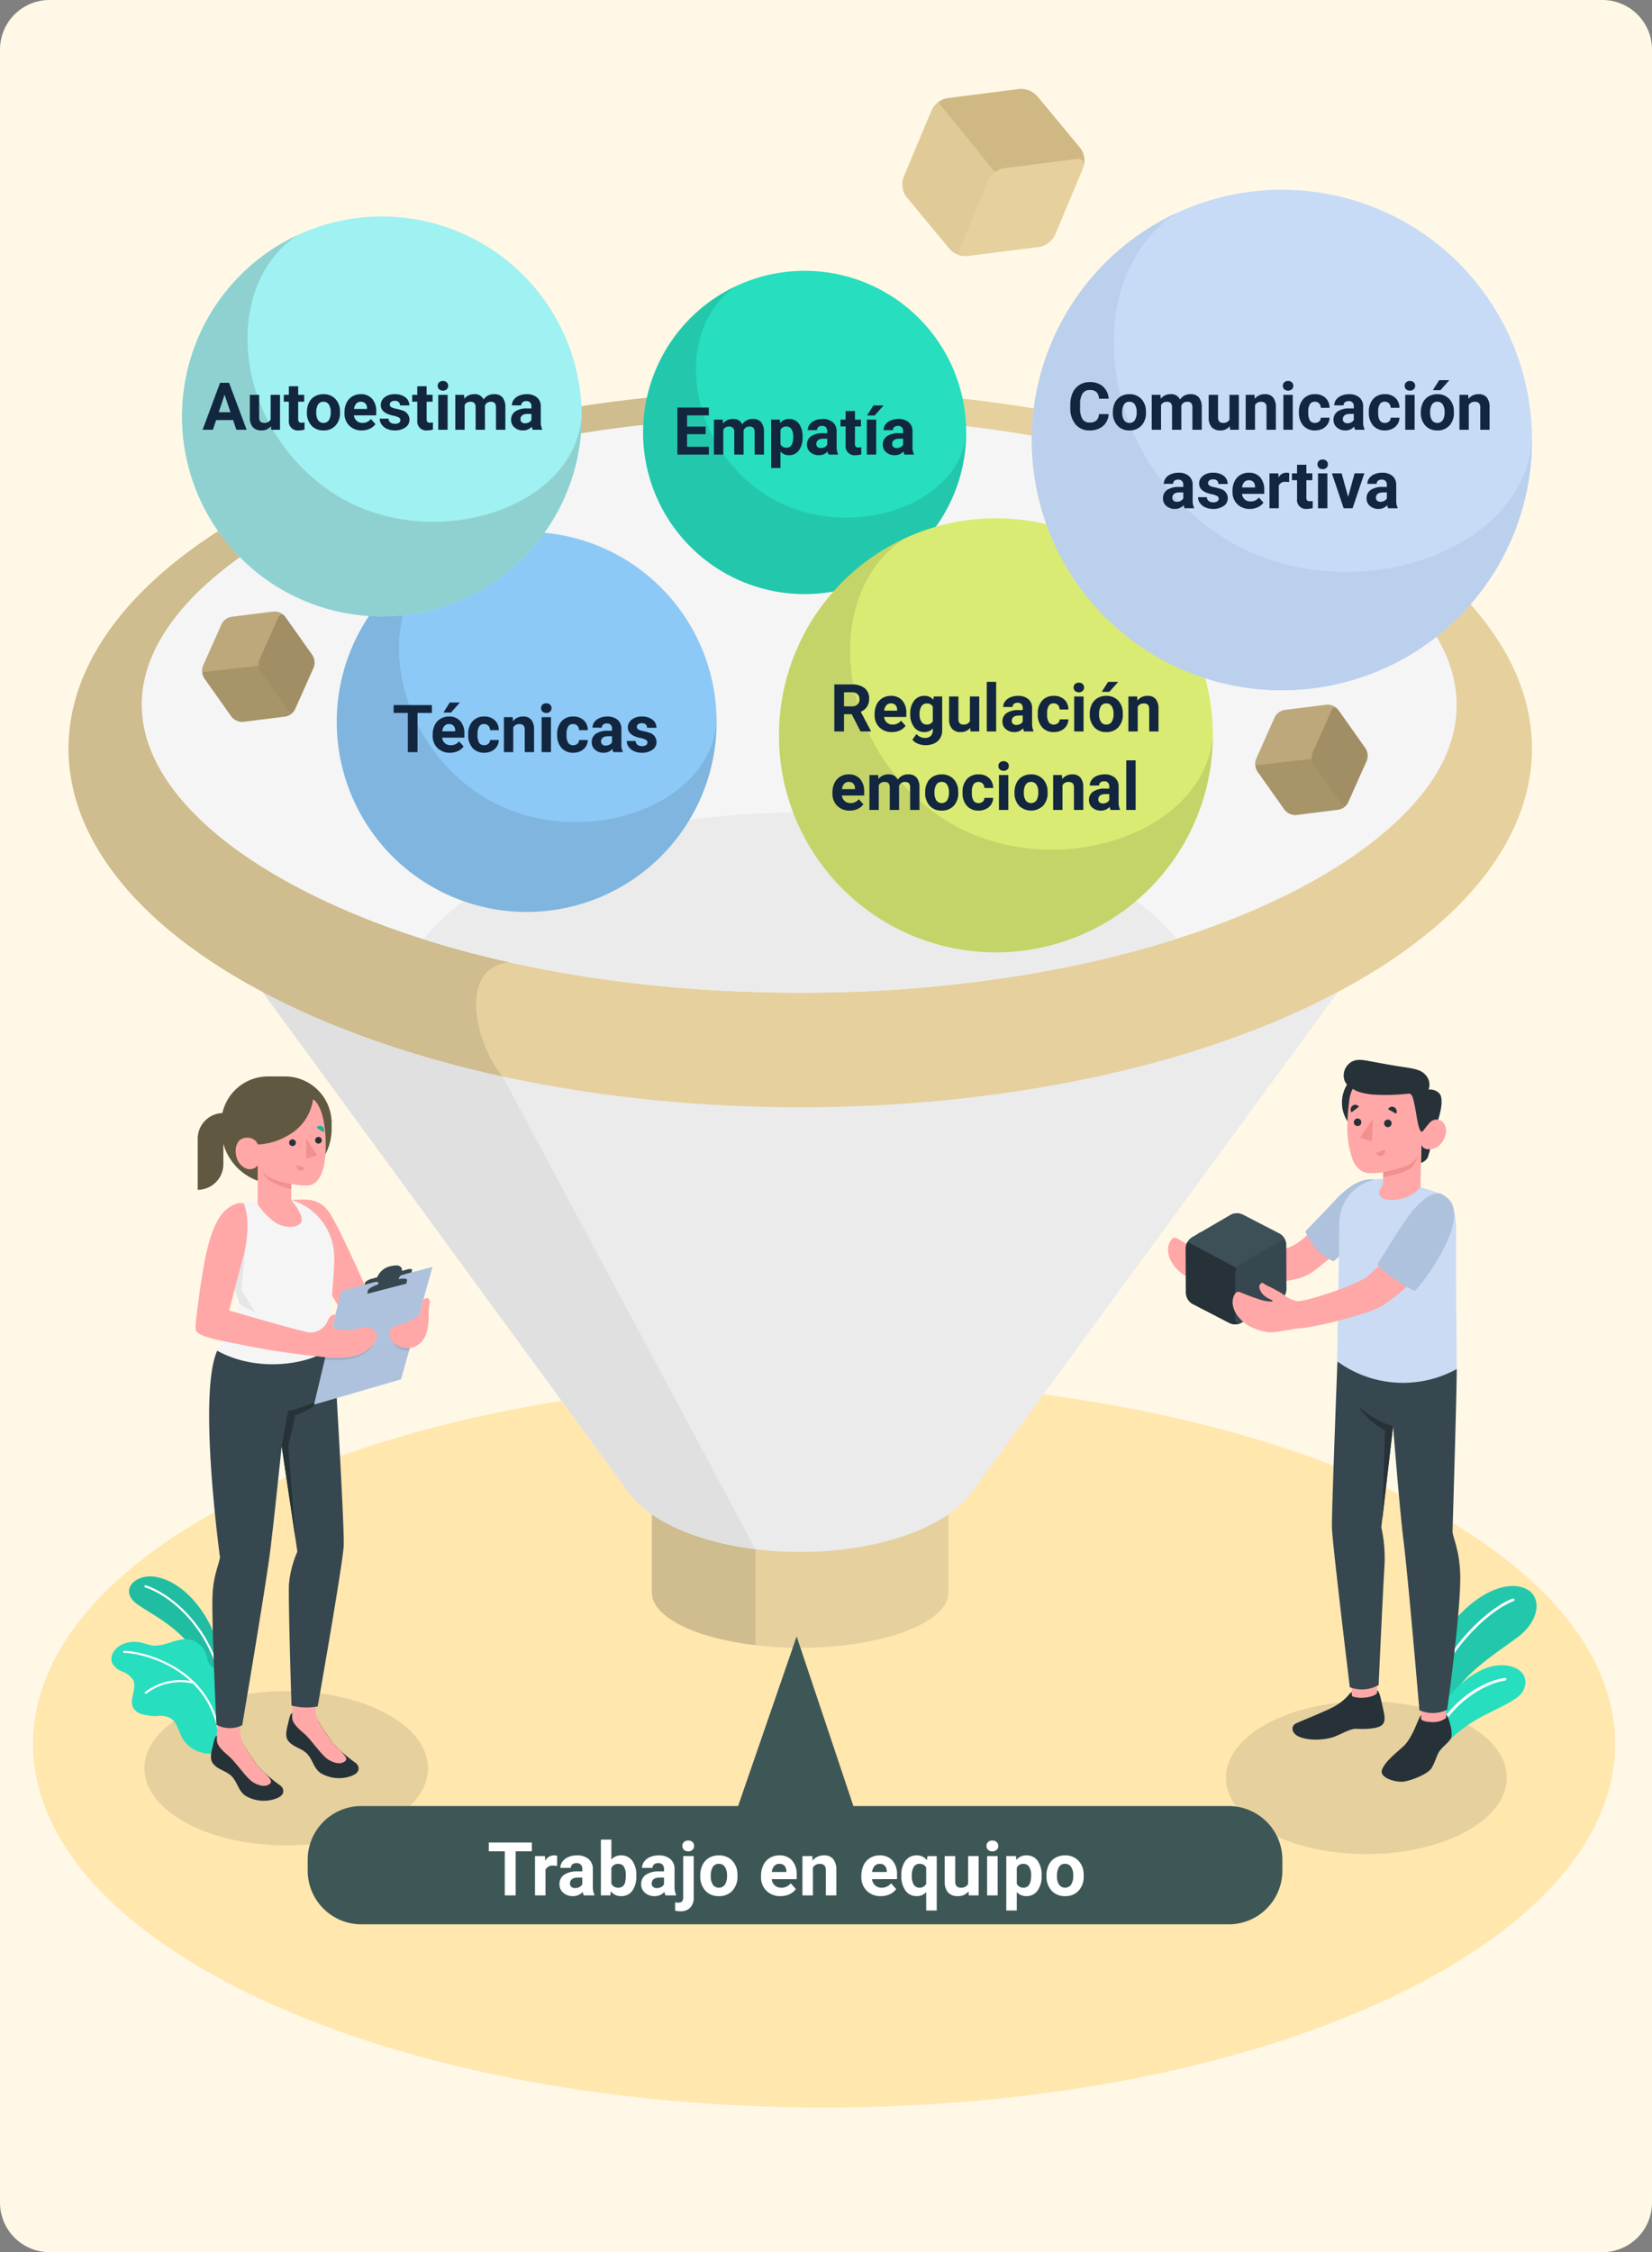 <svg xmlns="http://www.w3.org/2000/svg" xmlns:xlink="http://www.w3.org/1999/xlink" width="400" height="545" viewBox="0 0 400 545">
  <rect x="0" y="0" width="400" height="545" fill="#808080" stroke="none"/>
  <defs>
    <clipPath id="clip-path">
      <rect id="Rectangle_403585" data-name="Rectangle 403585" width="25.104" height="57.889" fill="none"/>
    </clipPath>
    <clipPath id="clip-path-2">
      <rect id="Rectangle_403586" data-name="Rectangle 403586" width="193.906" height="166.163" fill="none"/>
    </clipPath>
    <clipPath id="clip-path-3">
      <rect id="Rectangle_403587" data-name="Rectangle 403587" width="78.237" height="74.59" fill="none"/>
    </clipPath>
    <clipPath id="clip-path-4">
      <rect id="Rectangle_403588" data-name="Rectangle 403588" width="91.973" height="87.686" fill="none"/>
    </clipPath>
    <clipPath id="clip-path-5">
      <rect id="Rectangle_403589" data-name="Rectangle 403589" width="105.049" height="100.153" fill="none"/>
    </clipPath>
    <clipPath id="clip-path-6">
      <rect id="Rectangle_403590" data-name="Rectangle 403590" width="22.323" height="13.591" fill="#e6d09e"/>
    </clipPath>
    <clipPath id="clip-path-8">
      <rect id="Rectangle_403591" data-name="Rectangle 403591" width="19.988" height="14.698" fill="#e6d09e"/>
    </clipPath>
    <clipPath id="clip-path-10">
      <rect id="Rectangle_403592" data-name="Rectangle 403592" width="22.415" height="37.256" fill="#ac945b"/>
    </clipPath>
    <clipPath id="clip-path-11">
      <rect id="Rectangle_403593" data-name="Rectangle 403593" width="35.409" height="20.583" fill="#ac945b"/>
    </clipPath>
    <clipPath id="clip-path-12">
      <rect id="Rectangle_403571" data-name="Rectangle 403571" width="27.813" height="38.237" fill="none"/>
    </clipPath>
    <clipPath id="clip-path-13">
      <rect id="Rectangle_403574" data-name="Rectangle 403574" width="23.893" height="13.664" fill="none"/>
    </clipPath>
    <clipPath id="clip-path-14">
      <rect id="Rectangle_403570" data-name="Rectangle 403570" width="22.845" height="25.616" fill="none"/>
    </clipPath>
    <clipPath id="clip-path-15">
      <rect id="Rectangle_403580" data-name="Rectangle 403580" width="1.807" height="1.593" fill="none"/>
    </clipPath>
    <clipPath id="clip-path-16">
      <rect id="Rectangle_403581" data-name="Rectangle 403581" width="4.316" height="2.004" fill="none"/>
    </clipPath>
    <clipPath id="clip-path-17">
      <rect id="Rectangle_403582" data-name="Rectangle 403582" width="11.496" height="3.529" fill="none"/>
    </clipPath>
    <clipPath id="clip-path-18">
      <rect id="Rectangle_403583" data-name="Rectangle 403583" width="9.626" height="3.656" fill="none"/>
    </clipPath>
  </defs>
  <g id="Group_1102796" data-name="Group 1102796" transform="translate(1638 10751)">
    <path id="Path_883036" data-name="Path 883036" d="M12,0H388a12,12,0,0,1,12,12V533a12,12,0,0,1-12,12H12A12,12,0,0,1,0,533V12A12,12,0,0,1,12,0Z" transform="translate(-1638 -10751)" fill="#fff8e6"/>
    <path id="Path_881690" data-name="Path 881690" d="M56.1,405.239c74.8,34.366,196.073,34.367,270.871,0s74.8-90.085,0-124.451-196.072-34.367-270.872,0-74.8,90.085,0,124.451" transform="translate(-1630 -10672.014)" fill="#ffe7ae"/>
    <path id="Path_881763" data-name="Path 881763" d="M360.5,231.6c-19.838,0-35.918,6-35.918,13.407v32.315c0,7.4,16.08,13.406,35.918,13.406s35.92-6,35.92-13.406V245.009c0-7.4-16.083-13.407-35.92-13.407" transform="translate(-1804.755 -10642.983)" fill="#ebebeb"/>
    <path id="Path_881764" data-name="Path 881764" d="M360.5,231.6c-19.838,0-35.918,6-35.918,13.407v32.315c0,7.4,16.08,13.406,35.918,13.406s35.92-6,35.92-13.406V245.009c0-7.4-16.083-13.407-35.92-13.407" transform="translate(-1804.755 -10642.983)" fill="#e6d09e"/>
    <g id="Group_1102419" data-name="Group 1102419" transform="translate(-1480.177 -10410.569)" opacity="0.1">
      <g id="Group_1102418" data-name="Group 1102418" transform="translate(0 -0.192)">
        <g id="Group_1102417" data-name="Group 1102417" clip-path="url(#clip-path)">
          <path id="Path_881765" data-name="Path 881765" d="M324.578,244.979v32.315c0,6,10.553,11.074,25.106,12.787V232.193c-14.553,1.713-25.106,6.789-25.106,12.786" transform="translate(-324.578 -232.193)"/>
        </g>
      </g>
    </g>
    <path id="Path_881766" data-name="Path 881766" d="M430.431,284.348c.262-.357,99.519-135.864,99.519-135.864s-50.165,27.472-140.887,27.472a420.53,420.53,0,0,1-48.707-2.773c-59.79-6.972-92.182-24.7-92.182-24.7l99.449,135.835.018.029h0c6.1,8.3,22.328,14.233,41.393,14.233S424.33,292.646,430.431,284.348Z" transform="translate(-1833.296 -10674.031)" fill="#ebebeb"/>
    <path id="Path_881767" data-name="Path 881767" d="M316.963,183.515l-15.042-16.866c-35.094-7.968-53.747-18.165-53.747-18.165l99.449,135.835.018.029h0c4.906,6.673,16.366,11.81,30.579,13.569Z" transform="translate(-1833.296 -10674.031)" fill="#e0e0e0"/>
    <path id="Path_881768" data-name="Path 881768" d="M524.217,78.437C493.89,63.577,455.309,55.229,415.682,53.4l-.019-.01C364.9,51.069,312.5,59.406,273.643,78.449c-69.19,33.913-69.179,88.881,0,122.781,15.833,7.758,33.9,13.733,53.186,17.948,47.521,10.347,102.43,9.944,149.373-1.2q9.929-2.34,19.311-5.338c2.6-.826,5.185-1.7,7.712-2.6l.011-.016c3.6-1.286,7.12-2.634,10.546-4.073,3.567-1.5,7.052-3.058,10.422-4.717,69.19-33.911,69.209-88.886.01-122.8" transform="translate(-1843.164 -10709.694)" fill="#e6d09e"/>
    <g id="Group_1102422" data-name="Group 1102422" transform="translate(-1621.408 -10656.68)" opacity="0.1">
      <g id="Group_1102421" data-name="Group 1102421">
        <g id="Group_1102420" data-name="Group 1102420" clip-path="url(#clip-path-2)">
          <path id="Path_881769" data-name="Path 881769" d="M415.663,53.394C364.9,51.069,312.5,59.406,273.643,78.449c-69.19,33.913-69.179,88.881,0,122.781,15.833,7.758,33.9,13.733,53.186,17.948l.011-.016c-6.608-7.826-10.969-26.452,1.743-27.6-17.227-3.832-33.232-9.164-47.132-15.977-19.886-9.744-33.368-21.371-39.031-33.623-4.82-10.455-3.7-21.026,3.378-31.388,6.836-10.087,19.186-19.66,35.613-27.73,33.048-16.2,77.934-23.979,122.342-23.337,0,0-1-4.711,11.907-6.111" transform="translate(-221.756 -53.014)"/>
        </g>
      </g>
    </g>
    <path id="Path_881770" data-name="Path 881770" d="M511.248,81.085C480.692,66.112,440,58.313,398.931,57.749c-44.41-.641-89.293,7.138-122.34,23.338-16.428,8.071-28.777,17.643-35.613,27.73-7.074,10.361-8.2,20.933-3.378,31.388,5.663,12.252,19.145,23.879,39.031,33.623,13.9,6.811,29.9,12.145,47.132,15.977,6.5,1.457,13.182,2.695,19.985,3.714a326.964,326.964,0,0,0,36.432,3.375q3.8.144,7.581.21c4.2.088,8.423.1,12.613.012a330.3,330.3,0,0,0,42.449-3.412c.139-.018.321-.059.481-.067,9.185-1.363,18.123-3.107,26.731-5.229q9.288-2.3,17.984-5.188,3.645-1.2,7.173-2.523,4.222-1.6,8.307-3.329c2.633-1.133,5.2-2.321,7.708-3.537,16.506-8.075,28.8-17.675,35.675-27.744,15.189-22.331,1.842-46.637-35.634-65" transform="translate(-1838.34 -10707.938)" fill="#f5f5f5"/>
    <path id="Path_881771" data-name="Path 881771" d="M375.516,127.486c-41.6,0-77.1,12.737-91.146,30.667q10.04,3.177,20.826,5.589c6.505,1.456,13.183,2.695,19.986,3.713a326.616,326.616,0,0,0,36.431,3.376q3.8.144,7.582.21c4.2.088,8.421.1,12.612.012a330.278,330.278,0,0,0,42.449-3.412c.14-.018.321-.059.481-.067,9.186-1.363,18.124-3.107,26.732-5.229q7.774-1.924,15.128-4.272c-14.088-17.889-49.542-30.587-91.081-30.587" transform="translate(-1819.775 -10681.875)" fill="#ebebeb"/>
    <path id="Path_881772" data-name="Path 881772" d="M401.277,71.173a39.119,39.119,0,1,1-39.119-39.119,39.119,39.119,0,0,1,39.119,39.119" transform="translate(-1805.33 -10717.523)" fill="#27debf"/>
    <g id="Group_1102425" data-name="Group 1102425" transform="translate(-1482.29 -10681.822)" opacity="0.1">
      <g id="Group_1102424" data-name="Group 1102424">
        <g id="Group_1102423" data-name="Group 1102423" clip-path="url(#clip-path-3)">
          <path id="Path_881773" data-name="Path 881773" d="M351.247,84.258c-18.634-13.494-20.158-40.01-5.583-49.548a39.118,39.118,0,1,0,55.614,35.47c-1.49,18.848-31.4,27.571-50.03,14.077" transform="translate(-323.04 -34.709)"/>
        </g>
      </g>
    </g>
    <path id="Path_881774" data-name="Path 881774" d="M361.013,124.04a45.986,45.986,0,1,1-45.986-45.986,45.985,45.985,0,0,1,45.986,45.986" transform="translate(-1825.501 -10700.341)" fill="#8dc9f6"/>
    <g id="Group_1102428" data-name="Group 1102428" transform="translate(-1556.461 -10617.999)" opacity="0.1">
      <g id="Group_1102427" data-name="Group 1102427">
        <g id="Group_1102426" data-name="Group 1102426" clip-path="url(#clip-path-4)">
          <path id="Path_881775" data-name="Path 881775" d="M302.2,139.423c-21.905-15.862-23.7-47.034-6.563-58.247a45.986,45.986,0,1,0,65.377,41.7c-1.751,22.157-36.909,32.41-58.814,16.548" transform="translate(-269.04 -81.175)"/>
        </g>
      </g>
    </g>
    <path id="Path_881776" data-name="Path 881776" d="M462.09,138.579a52.525,52.525,0,1,1-52.525-52.525,52.524,52.524,0,0,1,52.525,52.525" transform="translate(-1806.423 -10711.635)" fill="#d9eb73"/>
    <g id="Group_1102431" data-name="Group 1102431" transform="translate(-1449.383 -10620.685)" opacity="0.1">
      <g id="Group_1102430" data-name="Group 1102430" transform="translate(0 0)">
        <g id="Group_1102429" data-name="Group 1102429" clip-path="url(#clip-path-5)">
          <path id="Path_881777" data-name="Path 881777" d="M394.914,155.7c-25.02-18.117-27.066-53.722-7.5-66.528A52.525,52.525,0,1,0,462.09,136.8c-2,25.307-42.156,37.018-67.176,18.9" transform="translate(-357.041 -89.174)"/>
        </g>
      </g>
    </g>
    <path id="Path_881778" data-name="Path 881778" d="M516.116,73a60.558,60.558,0,1,1-60.558-60.558A60.558,60.558,0,0,1,516.116,73" transform="translate(-1783.172 -10717.523)" fill="#c7dbf6"/>
    <path id="Path_881779" data-name="Path 881779" d="M438.667,92.758c-28.846-20.888-31.2-61.938-8.643-76.7a60.558,60.558,0,1,0,86.092,54.912c-2.306,29.177-48.6,42.68-77.449,21.792" transform="translate(-1783.172 -10715.494)" fill="#bbd0ec"/>
    <path id="Path_881780" data-name="Path 881780" d="M342.179,53.8A48.387,48.387,0,1,1,293.792,5.413,48.387,48.387,0,0,1,342.179,53.8" transform="translate(-1839.329 -10704.027)" fill="#a0f1f1"/>
    <path id="Path_881781" data-name="Path 881781" d="M280.3,69.986C257.246,53.3,255.362,20.5,273.39,8.7a48.387,48.387,0,1,0,68.79,43.875c-1.843,23.313-38.836,34.1-61.884,17.412" transform="translate(-1839.33 -10702.8)" fill="#8fd1d1"/>
    <path id="Path_881782" data-name="Path 881782" d="M251.35,81.781l4.534-10.155a3.211,3.211,0,0,1,2.424-1.716l10.237-1.284a3.388,3.388,0,0,1,2.736,1.3l6.549,9.248a3.381,3.381,0,0,1,.313,3.012l-4.535,10.155a3.214,3.214,0,0,1-2.424,1.717l-10.237,1.283a3.389,3.389,0,0,1-2.738-1.3l-6.546-9.248a3.381,3.381,0,0,1-.313-3.012" transform="translate(-1840.191 -10671.645)" fill="#a18e64"/>
    <path id="Path_881788" data-name="Path 881788" d="M251.35,81.781l4.534-10.155a3.211,3.211,0,0,1,2.424-1.716l10.237-1.284a3.388,3.388,0,0,1,2.736,1.3l6.549,9.248a3.381,3.381,0,0,1,.313,3.012l-4.535,10.155a3.214,3.214,0,0,1-2.424,1.717l-10.237,1.283a3.389,3.389,0,0,1-2.738-1.3l-6.546-9.248a3.381,3.381,0,0,1-.313-3.012" transform="translate(-1585.205 -10649.102)" fill="#a18e64"/>
    <g id="Group_1102434" data-name="Group 1102434" transform="translate(-1589.042 -10589.893)" opacity="0.1">
      <g id="Group_1102433" data-name="Group 1102433">
        <g id="Group_1102432" data-name="Group 1102432" clip-path="url(#clip-path-6)">
          <path id="Path_881783" data-name="Path 881783" d="M258.205,90.47a3.389,3.389,0,0,0,2.738,1.3l10.236-1.283a3.248,3.248,0,0,0,2.288-1.47c-.413.625-1.082.6-1.584-.107l-6.549-9.248a3.181,3.181,0,0,1-.512-1.477l-13.678,1.564a3.181,3.181,0,0,0,.512,1.477Z" transform="translate(-251.144 -78.181)" fill="#e6d09e"/>
        </g>
      </g>
    </g>
    <g id="Group_1102449" data-name="Group 1102449" transform="translate(-1334.055 -10567.349)" opacity="0.1">
      <g id="Group_1102433-2" data-name="Group 1102433">
        <g id="Group_1102432-2" data-name="Group 1102432" clip-path="url(#clip-path-6)">
          <path id="Path_881783-2" data-name="Path 881783" d="M258.205,90.47a3.389,3.389,0,0,0,2.738,1.3l10.236-1.283a3.248,3.248,0,0,0,2.288-1.47c-.413.625-1.082.6-1.584-.107l-6.549-9.248a3.181,3.181,0,0,1-.512-1.477l-13.678,1.564a3.181,3.181,0,0,0,.512,1.477Z" transform="translate(-251.144 -78.181)" fill="#e6d09e"/>
        </g>
      </g>
    </g>
    <g id="Group_1102437" data-name="Group 1102437" transform="translate(-1589.045 -10603.037)" opacity="0.4">
      <g id="Group_1102436" data-name="Group 1102436">
        <g id="Group_1102435" data-name="Group 1102435" clip-path="url(#clip-path-8)">
          <path id="Path_881784" data-name="Path 881784" d="M271.13,69.715c-.54-.576-1.206-.451-1.553.339l-4.538,10.155a3.256,3.256,0,0,0-.135,1.941c-.027-.132-.051-.268-.066-.4l-13.675,1.563a3.075,3.075,0,0,1,.2-1.537L255.9,71.619A3.2,3.2,0,0,1,258.32,69.9l10.24-1.286a3.4,3.4,0,0,1,2.57,1.1" transform="translate(-251.142 -68.611)" fill="#e6d09e"/>
        </g>
      </g>
    </g>
    <g id="Group_1102450" data-name="Group 1102450" transform="translate(-1334.058 -10580.493)" opacity="0.4">
      <g id="Group_1102436-2" data-name="Group 1102436">
        <g id="Group_1102435-2" data-name="Group 1102435" clip-path="url(#clip-path-8)">
          <path id="Path_881784-2" data-name="Path 881784" d="M271.13,69.715c-.54-.576-1.206-.451-1.553.339l-4.538,10.155a3.256,3.256,0,0,0-.135,1.941c-.027-.132-.051-.268-.066-.4l-13.675,1.563a3.075,3.075,0,0,1,.2-1.537L255.9,71.619A3.2,3.2,0,0,1,258.32,69.9l10.24-1.286a3.4,3.4,0,0,1,2.57,1.1" transform="translate(-251.142 -68.611)" fill="#e6d09e"/>
        </g>
      </g>
    </g>
    <path id="Path_881785" data-name="Path 881785" d="M379.633,2.247,397.1.027A5.235,5.235,0,0,1,401.47,1.86l10.442,12.584a5.235,5.235,0,0,1,.6,4.7l-6.813,16.239a5.235,5.235,0,0,1-3.769,2.865l-17.471,2.22a5.234,5.234,0,0,1-4.365-1.832L369.648,26.048a5.232,5.232,0,0,1-.6-4.7l6.814-16.239a5.233,5.233,0,0,1,3.769-2.865" transform="translate(-1788.258 -10729.497)" fill="#e6d09e"/>
    <g id="Group_1102440" data-name="Group 1102440" transform="translate(-1419.517 -10726.27)" opacity="0.1">
      <g id="Group_1102439" data-name="Group 1102439">
        <g id="Group_1102438" data-name="Group 1102438" clip-path="url(#clip-path-10)">
          <path id="Path_881786" data-name="Path 881786" d="M369.051,20.473a5.237,5.237,0,0,0,.6,4.7l10.442,12.583a5.292,5.292,0,0,0,3.919,1.853c-1.19-.043-1.729-.95-1.207-2.2l6.814-16.239a4.851,4.851,0,0,1,1.541-1.883L377.406,2.35a4.848,4.848,0,0,0-1.541,1.883Z" transform="translate(-368.741 -2.35)" fill="#ac945b"/>
        </g>
      </g>
    </g>
    <g id="Group_1102443" data-name="Group 1102443" transform="translate(-1410.823 -10729.483)" opacity="0.4">
      <g id="Group_1102442" data-name="Group 1102442">
        <g id="Group_1102441" data-name="Group 1102441" clip-path="url(#clip-path-11)">
          <path id="Path_881787" data-name="Path 881787" d="M410.3,18.769c.312-1.184-.422-1.97-1.777-1.792l-17.474,2.217a5.086,5.086,0,0,0-2.714,1.4,5.637,5.637,0,0,1,.483-.416L375.071,3.24a4.808,4.808,0,0,1,2.229-.982L394.768.036a5.223,5.223,0,0,1,4.366,1.832l10.444,12.586a5.268,5.268,0,0,1,.72,4.314" transform="translate(-375.071 -0.01)" fill="#ac945b"/>
        </g>
      </g>
    </g>
    <path id="Path_883037" data-name="Path 883037" d="M7.859-4.93h-4.5v3.047H8.641V0H1.016V-11.375H8.625v1.9H3.359v2.711h4.5Zm4.125-3.523.07.945a2.971,2.971,0,0,1,2.43-1.1A2.255,2.255,0,0,1,16.727-7.32a2.9,2.9,0,0,1,2.539-1.289,2.521,2.521,0,0,1,2.047.8,3.681,3.681,0,0,1,.672,2.41V0H19.719V-5.391a1.61,1.61,0,0,0-.281-1.051,1.246,1.246,0,0,0-.992-.332,1.409,1.409,0,0,0-1.406.969L17.047,0H14.789V-5.383A1.59,1.59,0,0,0,14.5-6.445a1.259,1.259,0,0,0-.984-.328,1.463,1.463,0,0,0-1.391.8V0H9.867V-8.453Zm19.344,4.3a5.07,5.07,0,0,1-.887,3.129A2.843,2.843,0,0,1,28.047.156a2.633,2.633,0,0,1-2.07-.891V3.25H23.719v-11.7h2.094l.078.828a2.654,2.654,0,0,1,2.141-.984,2.862,2.862,0,0,1,2.43,1.156,5.207,5.207,0,0,1,.867,3.188ZM29.07-4.312a3.327,3.327,0,0,0-.418-1.82,1.361,1.361,0,0,0-1.215-.641,1.478,1.478,0,0,0-1.461.813V-2.5a1.5,1.5,0,0,0,1.477.836Q29.07-1.664,29.07-4.312ZM37.625,0A2.507,2.507,0,0,1,37.4-.758a2.732,2.732,0,0,1-2.133.914,3,3,0,0,1-2.059-.719,2.312,2.312,0,0,1-.816-1.812,2.389,2.389,0,0,1,1-2.062,4.915,4.915,0,0,1,2.879-.727H37.3v-.484a1.393,1.393,0,0,0-.3-.937,1.183,1.183,0,0,0-.949-.352,1.345,1.345,0,0,0-.895.273.929.929,0,0,0-.324.75H32.578a2.268,2.268,0,0,1,.453-1.359,3,3,0,0,1,1.281-.98,4.669,4.669,0,0,1,1.859-.355,3.689,3.689,0,0,1,2.48.785,2.747,2.747,0,0,1,.918,2.207v3.664a4.041,4.041,0,0,0,.336,1.82V0ZM35.758-1.57a1.945,1.945,0,0,0,.922-.223,1.462,1.462,0,0,0,.625-.6V-3.844h-.844q-1.7,0-1.8,1.172l-.008.133a.9.9,0,0,0,.3.7A1.153,1.153,0,0,0,35.758-1.57Zm8.25-8.961v2.078h1.445V-6.8H44.008v4.219a1.007,1.007,0,0,0,.18.672.9.9,0,0,0,.688.2,3.6,3.6,0,0,0,.664-.055V-.047a4.648,4.648,0,0,1-1.367.2,2.156,2.156,0,0,1-2.422-2.4V-6.8H40.516V-8.453H41.75v-2.078ZM49.148,0H46.891V-8.453h2.258Zm-.664-11.883h2.461L48.781-9.461H46.945ZM55.992,0a2.507,2.507,0,0,1-.227-.758,2.732,2.732,0,0,1-2.133.914,3,3,0,0,1-2.059-.719,2.312,2.312,0,0,1-.816-1.812,2.389,2.389,0,0,1,1-2.062,4.915,4.915,0,0,1,2.879-.727h1.039v-.484a1.393,1.393,0,0,0-.3-.937,1.183,1.183,0,0,0-.949-.352,1.345,1.345,0,0,0-.895.273.929.929,0,0,0-.324.75H50.945A2.268,2.268,0,0,1,51.4-7.273a3,3,0,0,1,1.281-.98,4.669,4.669,0,0,1,1.859-.355,3.689,3.689,0,0,1,2.48.785,2.747,2.747,0,0,1,.918,2.207v3.664a4.041,4.041,0,0,0,.336,1.82V0ZM54.125-1.57a1.945,1.945,0,0,0,.922-.223,1.462,1.462,0,0,0,.625-.6V-3.844h-.844q-1.7,0-1.8,1.172l-.008.133a.9.9,0,0,0,.3.7A1.153,1.153,0,0,0,54.125-1.57Z" transform="translate(-1475 -10641)" fill="#12263f"/>
    <path id="Path_883038" data-name="Path 883038" d="M9.578-9.477H6.094V0H3.75V-9.477H.313v-1.9H9.578ZM13.961.156A4.15,4.15,0,0,1,10.934-.984,4.054,4.054,0,0,1,9.766-4.023v-.219a5.106,5.106,0,0,1,.492-2.277,3.612,3.612,0,0,1,1.395-1.547,3.914,3.914,0,0,1,2.059-.543,3.508,3.508,0,0,1,2.73,1.094,4.444,4.444,0,0,1,1,3.1v.922H12.055a2.1,2.1,0,0,0,.66,1.328,2,2,0,0,0,1.395.5,2.437,2.437,0,0,0,2.039-.945l1.109,1.242A3.389,3.389,0,0,1,15.883-.246,4.511,4.511,0,0,1,13.961.156ZM13.7-6.789a1.411,1.411,0,0,0-1.09.455,2.357,2.357,0,0,0-.535,1.3h3.141v-.181a1.681,1.681,0,0,0-.406-1.165A1.456,1.456,0,0,0,13.7-6.789Zm.2-5.211h2.461L14.2-9.578H12.367ZM22.234-1.664a1.481,1.481,0,0,0,1.016-.344,1.2,1.2,0,0,0,.406-.914h2.117A2.9,2.9,0,0,1,25.3-1.348,3.093,3.093,0,0,1,24.043-.238a3.949,3.949,0,0,1-1.77.395A3.67,3.67,0,0,1,19.414-1,4.56,4.56,0,0,1,18.367-4.18v-.148a4.508,4.508,0,0,1,1.039-3.117,3.627,3.627,0,0,1,2.852-1.164,3.555,3.555,0,0,1,2.543.9,3.2,3.2,0,0,1,.973,2.4H23.656a1.551,1.551,0,0,0-.406-1.072,1.354,1.354,0,0,0-1.031-.412,1.36,1.36,0,0,0-1.191.575,3.333,3.333,0,0,0-.4,1.866v.235a3.375,3.375,0,0,0,.4,1.878A1.377,1.377,0,0,0,22.234-1.664Zm6.906-6.789.07.977a2.951,2.951,0,0,1,2.43-1.133,2.453,2.453,0,0,1,2,.789,3.682,3.682,0,0,1,.672,2.359V0H32.055V-5.406a1.465,1.465,0,0,0-.312-1.043A1.4,1.4,0,0,0,30.7-6.773a1.553,1.553,0,0,0-1.43.813V0H27.016V-8.453ZM38.406,0H36.141V-8.453h2.266Zm-2.4-10.641a1.112,1.112,0,0,1,.34-.836,1.277,1.277,0,0,1,.926-.328,1.28,1.28,0,0,1,.922.328,1.105,1.105,0,0,1,.344.836,1.108,1.108,0,0,1-.348.844,1.283,1.283,0,0,1-.918.328,1.283,1.283,0,0,1-.918-.328A1.108,1.108,0,0,1,36.008-10.641Zm7.773,8.977A1.481,1.481,0,0,0,44.8-2.008a1.2,1.2,0,0,0,.406-.914H47.32a2.9,2.9,0,0,1-.469,1.574A3.093,3.093,0,0,1,45.59-.238a3.949,3.949,0,0,1-1.77.395A3.67,3.67,0,0,1,40.961-1,4.56,4.56,0,0,1,39.914-4.18v-.148a4.508,4.508,0,0,1,1.039-3.117A3.627,3.627,0,0,1,43.8-8.609a3.555,3.555,0,0,1,2.543.9,3.2,3.2,0,0,1,.973,2.4H45.2A1.551,1.551,0,0,0,44.8-6.377a1.354,1.354,0,0,0-1.031-.412,1.36,1.36,0,0,0-1.191.575,3.333,3.333,0,0,0-.4,1.866v.235a3.375,3.375,0,0,0,.4,1.878A1.377,1.377,0,0,0,43.781-1.664ZM53.508,0a2.507,2.507,0,0,1-.227-.758,2.732,2.732,0,0,1-2.133.914A3,3,0,0,1,49.09-.562a2.312,2.312,0,0,1-.816-1.812,2.389,2.389,0,0,1,1-2.062,4.915,4.915,0,0,1,2.879-.727h1.039v-.484a1.393,1.393,0,0,0-.3-.937,1.183,1.183,0,0,0-.949-.352,1.345,1.345,0,0,0-.895.273.929.929,0,0,0-.324.75H48.461a2.268,2.268,0,0,1,.453-1.359,3,3,0,0,1,1.281-.98,4.669,4.669,0,0,1,1.859-.355,3.689,3.689,0,0,1,2.48.785,2.747,2.747,0,0,1,.918,2.207v3.664a4.041,4.041,0,0,0,.336,1.82V0ZM51.641-1.57a1.945,1.945,0,0,0,.922-.223,1.462,1.462,0,0,0,.625-.6V-3.844h-.844q-1.7,0-1.8,1.172l-.008.133a.9.9,0,0,0,.3.7A1.153,1.153,0,0,0,51.641-1.57Zm10.125-.766a.727.727,0,0,0-.41-.652,4.659,4.659,0,0,0-1.316-.426q-3.016-.633-3.016-2.562a2.323,2.323,0,0,1,.934-1.879A3.766,3.766,0,0,1,60.4-8.609a4.053,4.053,0,0,1,2.574.758,2.388,2.388,0,0,1,.965,1.969H61.68a1.092,1.092,0,0,0-.312-.8A1.322,1.322,0,0,0,60.391-7a1.351,1.351,0,0,0-.883.258.814.814,0,0,0-.312.656.7.7,0,0,0,.355.605,3.657,3.657,0,0,0,1.2.4,9.8,9.8,0,0,1,1.422.379A2.336,2.336,0,0,1,63.961-2.43a2.2,2.2,0,0,1-.992,1.871,4.28,4.28,0,0,1-2.562.715A4.47,4.47,0,0,1,58.52-.223a3.166,3.166,0,0,1-1.293-1.039,2.414,2.414,0,0,1-.469-1.426H58.9a1.179,1.179,0,0,0,.445.922,1.766,1.766,0,0,0,1.109.32,1.635,1.635,0,0,0,.98-.246A.766.766,0,0,0,61.766-2.336Z" transform="translate(-1543 -10569)" fill="#12263f"/>
    <path id="Path_883039" data-name="Path 883039" d="M7.438-2.344H3.328L2.547,0H.055L4.289-11.375H6.461L10.719,0H8.227Zm-3.477-1.9H6.8L5.375-8.5ZM16.609-.859A2.831,2.831,0,0,1,14.3.156a2.67,2.67,0,0,1-2.074-.781,3.335,3.335,0,0,1-.73-2.289V-8.453H13.75v5.467q0,1.322,1.2,1.322a1.63,1.63,0,0,0,1.578-.8V-8.453H18.8V0H16.672ZM23.2-10.531v2.078h1.445V-6.8H23.2v4.219a1.007,1.007,0,0,0,.18.672.9.9,0,0,0,.688.2,3.6,3.6,0,0,0,.664-.055V-.047a4.648,4.648,0,0,1-1.367.2,2.156,2.156,0,0,1-2.422-2.4V-6.8H19.711V-8.453h1.234v-2.078ZM25.32-4.3A5.013,5.013,0,0,1,25.8-6.547,3.546,3.546,0,0,1,27.2-8.07a4.069,4.069,0,0,1,2.113-.539,3.849,3.849,0,0,1,2.793,1.047,4.2,4.2,0,0,1,1.207,2.844l.016.578A4.418,4.418,0,0,1,32.242-1.02,3.775,3.775,0,0,1,29.328.156,3.793,3.793,0,0,1,26.41-1.016,4.5,4.5,0,0,1,25.32-4.2Zm2.258.16A3.16,3.16,0,0,0,28.031-2.3a1.5,1.5,0,0,0,1.3.638,1.5,1.5,0,0,0,1.281-.63,3.457,3.457,0,0,0,.461-2.015,3.128,3.128,0,0,0-.461-1.831,1.5,1.5,0,0,0-1.3-.649,1.474,1.474,0,0,0-1.281.646A3.516,3.516,0,0,0,27.578-4.144ZM38.609.156A4.15,4.15,0,0,1,35.582-.984a4.054,4.054,0,0,1-1.168-3.039v-.219a5.106,5.106,0,0,1,.492-2.277A3.612,3.612,0,0,1,36.3-8.066a3.914,3.914,0,0,1,2.059-.543,3.508,3.508,0,0,1,2.73,1.094,4.444,4.444,0,0,1,1,3.1v.922H36.7a2.1,2.1,0,0,0,.66,1.328,2,2,0,0,0,1.395.5A2.437,2.437,0,0,0,40.8-2.609l1.109,1.242A3.389,3.389,0,0,1,40.531-.246,4.511,4.511,0,0,1,38.609.156Zm-.258-6.945a1.411,1.411,0,0,0-1.09.455,2.357,2.357,0,0,0-.535,1.3h3.141v-.181a1.681,1.681,0,0,0-.406-1.165A1.456,1.456,0,0,0,38.352-6.789Zm9.594,4.453a.727.727,0,0,0-.41-.652,4.659,4.659,0,0,0-1.316-.426Q43.2-4.047,43.2-5.977a2.323,2.323,0,0,1,.934-1.879,3.766,3.766,0,0,1,2.441-.754,4.053,4.053,0,0,1,2.574.758,2.388,2.388,0,0,1,.965,1.969H47.859a1.092,1.092,0,0,0-.312-.8A1.322,1.322,0,0,0,46.57-7a1.351,1.351,0,0,0-.883.258.814.814,0,0,0-.312.656.7.7,0,0,0,.355.605,3.657,3.657,0,0,0,1.2.4,9.8,9.8,0,0,1,1.422.379A2.336,2.336,0,0,1,50.141-2.43a2.2,2.2,0,0,1-.992,1.871,4.28,4.28,0,0,1-2.562.715A4.47,4.47,0,0,1,44.7-.223a3.166,3.166,0,0,1-1.293-1.039,2.414,2.414,0,0,1-.469-1.426h2.141a1.179,1.179,0,0,0,.445.922,1.766,1.766,0,0,0,1.109.32,1.635,1.635,0,0,0,.98-.246A.766.766,0,0,0,47.945-2.336Zm6.352-8.2v2.078h1.445V-6.8H54.3v4.219a1.007,1.007,0,0,0,.18.672.9.9,0,0,0,.688.2,3.6,3.6,0,0,0,.664-.055V-.047a4.648,4.648,0,0,1-1.367.2,2.156,2.156,0,0,1-2.422-2.4V-6.8H50.8V-8.453h1.234v-2.078ZM59.383,0H57.117V-8.453h2.266Zm-2.4-10.641a1.112,1.112,0,0,1,.34-.836,1.277,1.277,0,0,1,.926-.328,1.28,1.28,0,0,1,.922.328,1.105,1.105,0,0,1,.344.836,1.108,1.108,0,0,1-.348.844,1.283,1.283,0,0,1-.918.328,1.283,1.283,0,0,1-.918-.328A1.108,1.108,0,0,1,56.984-10.641Zm6.375,2.188.07.945a2.971,2.971,0,0,1,2.43-1.1A2.255,2.255,0,0,1,68.1-7.32a2.9,2.9,0,0,1,2.539-1.289,2.521,2.521,0,0,1,2.047.8,3.681,3.681,0,0,1,.672,2.41V0H71.094V-5.391a1.61,1.61,0,0,0-.281-1.051,1.246,1.246,0,0,0-.992-.332,1.409,1.409,0,0,0-1.406.969L68.422,0H66.164V-5.383a1.59,1.59,0,0,0-.289-1.062,1.259,1.259,0,0,0-.984-.328,1.463,1.463,0,0,0-1.391.8V0H61.242V-8.453ZM79.992,0a2.507,2.507,0,0,1-.227-.758,2.732,2.732,0,0,1-2.133.914,3,3,0,0,1-2.059-.719,2.312,2.312,0,0,1-.816-1.812,2.389,2.389,0,0,1,1-2.062,4.915,4.915,0,0,1,2.879-.727h1.039v-.484a1.393,1.393,0,0,0-.3-.937,1.183,1.183,0,0,0-.949-.352,1.345,1.345,0,0,0-.895.273.929.929,0,0,0-.324.75H74.945A2.268,2.268,0,0,1,75.4-7.273a3,3,0,0,1,1.281-.98,4.669,4.669,0,0,1,1.859-.355,3.689,3.689,0,0,1,2.48.785,2.747,2.747,0,0,1,.918,2.207v3.664a4.041,4.041,0,0,0,.336,1.82V0ZM78.125-1.57a1.945,1.945,0,0,0,.922-.223,1.462,1.462,0,0,0,.625-.6V-3.844h-.844q-1.7,0-1.8,1.172l-.008.133a.9.9,0,0,0,.3.7A1.153,1.153,0,0,0,78.125-1.57Z" transform="translate(-1589 -10647)" fill="#12263f"/>
    <path id="Path_883040" data-name="Path 883040" d="M5.227-4.164H3.359V0H1.016V-11.375H5.242a4.778,4.778,0,0,1,3.109.9A3.1,3.1,0,0,1,9.445-7.937,3.5,3.5,0,0,1,8.941-6,3.437,3.437,0,0,1,7.414-4.758L9.875-.109V0H7.359Zm-1.867-1.9H5.25a1.936,1.936,0,0,0,1.367-.449A1.606,1.606,0,0,0,7.1-7.75a1.719,1.719,0,0,0-.457-1.266,1.9,1.9,0,0,0-1.4-.461H3.359ZM14.969.156A4.15,4.15,0,0,1,11.941-.984a4.054,4.054,0,0,1-1.168-3.039v-.219a5.106,5.106,0,0,1,.492-2.277A3.612,3.612,0,0,1,12.66-8.066a3.914,3.914,0,0,1,2.059-.543,3.508,3.508,0,0,1,2.73,1.094,4.444,4.444,0,0,1,1,3.1v.922H13.063a2.1,2.1,0,0,0,.66,1.328,2,2,0,0,0,1.395.5,2.437,2.437,0,0,0,2.039-.945l1.109,1.242A3.389,3.389,0,0,1,16.891-.246,4.511,4.511,0,0,1,14.969.156Zm-.258-6.945a1.411,1.411,0,0,0-1.09.455,2.357,2.357,0,0,0-.535,1.3h3.141v-.181a1.681,1.681,0,0,0-.406-1.165A1.456,1.456,0,0,0,14.711-6.789Zm4.688,2.5a4.954,4.954,0,0,1,.926-3.133,3,3,0,0,1,2.5-1.187,2.631,2.631,0,0,1,2.164.953l.094-.8h2.047V-.281a3.613,3.613,0,0,1-.5,1.93A3.236,3.236,0,0,1,25.2,2.9a4.985,4.985,0,0,1-2.141.43,4.635,4.635,0,0,1-1.812-.371A3.217,3.217,0,0,1,19.914,2l1-1.375a2.645,2.645,0,0,0,2.047.945,1.936,1.936,0,0,0,1.4-.48,1.8,1.8,0,0,0,.5-1.363V-.727A2.612,2.612,0,0,1,22.8.156,2.992,2.992,0,0,1,20.34-1.035,4.953,4.953,0,0,1,19.4-4.2Zm2.258.168a3.085,3.085,0,0,0,.461,1.8,1.466,1.466,0,0,0,1.266.653,1.568,1.568,0,0,0,1.477-.775V-6A1.564,1.564,0,0,0,23.4-6.773a1.476,1.476,0,0,0-1.277.665A3.477,3.477,0,0,0,21.656-4.121ZM33.922-.859A2.831,2.831,0,0,1,31.609.156a2.67,2.67,0,0,1-2.074-.781,3.335,3.335,0,0,1-.73-2.289V-8.453h2.258v5.467q0,1.322,1.2,1.322a1.63,1.63,0,0,0,1.578-.8V-8.453h2.266V0H33.984ZM40.2,0H37.93V-12H40.2Zm6.758,0a2.507,2.507,0,0,1-.227-.758,2.732,2.732,0,0,1-2.133.914,3,3,0,0,1-2.059-.719,2.312,2.312,0,0,1-.816-1.812,2.389,2.389,0,0,1,1-2.062,4.915,4.915,0,0,1,2.879-.727h1.039v-.484a1.393,1.393,0,0,0-.3-.937,1.183,1.183,0,0,0-.949-.352,1.345,1.345,0,0,0-.895.273.929.929,0,0,0-.324.75H41.906a2.268,2.268,0,0,1,.453-1.359,3,3,0,0,1,1.281-.98A4.669,4.669,0,0,1,45.5-8.609a3.689,3.689,0,0,1,2.48.785A2.747,2.747,0,0,1,48.9-5.617v3.664a4.041,4.041,0,0,0,.336,1.82V0ZM45.086-1.57a1.945,1.945,0,0,0,.922-.223,1.462,1.462,0,0,0,.625-.6V-3.844h-.844q-1.7,0-1.8,1.172l-.008.133a.9.9,0,0,0,.3.7A1.153,1.153,0,0,0,45.086-1.57Zm9.063-.094a1.481,1.481,0,0,0,1.016-.344,1.2,1.2,0,0,0,.406-.914h2.117a2.9,2.9,0,0,1-.469,1.574A3.093,3.093,0,0,1,55.957-.238a3.949,3.949,0,0,1-1.77.395A3.67,3.67,0,0,1,51.328-1,4.56,4.56,0,0,1,50.281-4.18v-.148A4.508,4.508,0,0,1,51.32-7.445a3.627,3.627,0,0,1,2.852-1.164,3.555,3.555,0,0,1,2.543.9,3.2,3.2,0,0,1,.973,2.4H55.57a1.551,1.551,0,0,0-.406-1.072,1.354,1.354,0,0,0-1.031-.412,1.36,1.36,0,0,0-1.191.575,3.333,3.333,0,0,0-.4,1.866v.235a3.375,3.375,0,0,0,.4,1.878A1.377,1.377,0,0,0,54.148-1.664ZM61.359,0H59.094V-8.453h2.266Zm-2.4-10.641a1.112,1.112,0,0,1,.34-.836,1.277,1.277,0,0,1,.926-.328,1.28,1.28,0,0,1,.922.328,1.105,1.105,0,0,1,.344.836,1.108,1.108,0,0,1-.348.844,1.283,1.283,0,0,1-.918.328,1.283,1.283,0,0,1-.918-.328A1.108,1.108,0,0,1,58.961-10.641ZM62.867-4.3a5.013,5.013,0,0,1,.484-2.242A3.546,3.546,0,0,1,64.746-8.07a4.069,4.069,0,0,1,2.113-.539,3.849,3.849,0,0,1,2.793,1.047,4.2,4.2,0,0,1,1.207,2.844l.016.578A4.418,4.418,0,0,1,69.789-1.02,3.775,3.775,0,0,1,66.875.156a3.793,3.793,0,0,1-2.918-1.172A4.5,4.5,0,0,1,62.867-4.2Zm2.258.16A3.16,3.16,0,0,0,65.578-2.3a1.5,1.5,0,0,0,1.3.638,1.5,1.5,0,0,0,1.281-.63,3.457,3.457,0,0,0,.461-2.015,3.128,3.128,0,0,0-.461-1.831,1.5,1.5,0,0,0-1.3-.649,1.474,1.474,0,0,0-1.281.646A3.516,3.516,0,0,0,65.125-4.144ZM67.3-12h2.461L67.6-9.578H65.766Zm7.039,3.547.07.977a2.951,2.951,0,0,1,2.43-1.133,2.453,2.453,0,0,1,2,.789,3.682,3.682,0,0,1,.672,2.359V0H77.258V-5.406a1.465,1.465,0,0,0-.312-1.043,1.4,1.4,0,0,0-1.039-.324,1.553,1.553,0,0,0-1.43.813V0H72.219V-8.453ZM4.758,19.156A4.15,4.15,0,0,1,1.73,18.016,4.054,4.054,0,0,1,.563,14.977v-.219a5.106,5.106,0,0,1,.492-2.277,3.612,3.612,0,0,1,1.395-1.547,3.914,3.914,0,0,1,2.059-.543,3.508,3.508,0,0,1,2.73,1.094,4.444,4.444,0,0,1,1,3.1v.922H2.852a2.1,2.1,0,0,0,.66,1.328,2,2,0,0,0,1.395.5,2.437,2.437,0,0,0,2.039-.945l1.109,1.242A3.389,3.389,0,0,1,6.68,18.754,4.511,4.511,0,0,1,4.758,19.156ZM4.5,12.211a1.411,1.411,0,0,0-1.09.455,2.357,2.357,0,0,0-.535,1.3H6.016v-.181a1.681,1.681,0,0,0-.406-1.165A1.456,1.456,0,0,0,4.5,12.211Zm7.133-1.664.07.945a2.971,2.971,0,0,1,2.43-1.1,2.255,2.255,0,0,1,2.242,1.289,2.9,2.9,0,0,1,2.539-1.289,2.521,2.521,0,0,1,2.047.8,3.681,3.681,0,0,1,.672,2.41V19H19.367V13.609a1.61,1.61,0,0,0-.281-1.051,1.246,1.246,0,0,0-.992-.332,1.409,1.409,0,0,0-1.406.969L16.7,19H14.438V13.617a1.59,1.59,0,0,0-.289-1.062,1.259,1.259,0,0,0-.984-.328,1.463,1.463,0,0,0-1.391.8V19H9.516V10.547ZM23.016,14.7a5.013,5.013,0,0,1,.484-2.242,3.546,3.546,0,0,1,1.395-1.523,4.069,4.069,0,0,1,2.113-.539A3.849,3.849,0,0,1,29.8,11.438a4.2,4.2,0,0,1,1.207,2.844l.016.578a4.418,4.418,0,0,1-1.086,3.121,3.775,3.775,0,0,1-2.914,1.176,3.793,3.793,0,0,1-2.918-1.172,4.5,4.5,0,0,1-1.09-3.187Zm2.258.16a3.16,3.16,0,0,0,.453,1.843,1.628,1.628,0,0,0,2.578.008,3.457,3.457,0,0,0,.461-2.015A3.128,3.128,0,0,0,28.3,12.86a1.5,1.5,0,0,0-1.3-.649,1.474,1.474,0,0,0-1.281.646A3.516,3.516,0,0,0,25.273,14.856Zm10.656,2.48a1.481,1.481,0,0,0,1.016-.344,1.2,1.2,0,0,0,.406-.914h2.117A2.9,2.9,0,0,1,39,17.652a3.093,3.093,0,0,1-1.262,1.109,3.949,3.949,0,0,1-1.77.395A3.67,3.67,0,0,1,33.109,18a4.56,4.56,0,0,1-1.047-3.184v-.148A4.508,4.508,0,0,1,33.1,11.555a3.627,3.627,0,0,1,2.852-1.164,3.555,3.555,0,0,1,2.543.9,3.2,3.2,0,0,1,.973,2.4H37.352a1.551,1.551,0,0,0-.406-1.072,1.51,1.51,0,0,0-2.223.163,3.333,3.333,0,0,0-.4,1.866v.235a3.375,3.375,0,0,0,.4,1.878A1.377,1.377,0,0,0,35.93,17.336ZM43.141,19H40.875V10.547h2.266Zm-2.4-10.641a1.112,1.112,0,0,1,.34-.836,1.465,1.465,0,0,1,1.848,0,1.193,1.193,0,0,1,0,1.68,1.448,1.448,0,0,1-1.836,0A1.108,1.108,0,0,1,40.742,8.359ZM44.648,14.7a5.013,5.013,0,0,1,.484-2.242,3.546,3.546,0,0,1,1.395-1.523,4.069,4.069,0,0,1,2.113-.539,3.849,3.849,0,0,1,2.793,1.047,4.2,4.2,0,0,1,1.207,2.844l.016.578A4.418,4.418,0,0,1,51.57,17.98a4.209,4.209,0,0,1-5.832,0,4.5,4.5,0,0,1-1.09-3.187Zm2.258.16a3.16,3.16,0,0,0,.453,1.843,1.628,1.628,0,0,0,2.578.008,3.457,3.457,0,0,0,.461-2.015,3.128,3.128,0,0,0-.461-1.831,1.5,1.5,0,0,0-1.3-.649,1.474,1.474,0,0,0-1.281.646A3.516,3.516,0,0,0,46.906,14.856Zm9.219-4.309.07.977a2.951,2.951,0,0,1,2.43-1.133,2.453,2.453,0,0,1,2,.789,3.682,3.682,0,0,1,.672,2.359V19H59.039V13.594a1.465,1.465,0,0,0-.312-1.043,1.4,1.4,0,0,0-1.039-.324,1.553,1.553,0,0,0-1.43.813V19H54V10.547ZM67.906,19a2.507,2.507,0,0,1-.227-.758,2.732,2.732,0,0,1-2.133.914,3,3,0,0,1-2.059-.719,2.312,2.312,0,0,1-.816-1.812,2.389,2.389,0,0,1,1-2.062,4.915,4.915,0,0,1,2.879-.727h1.039v-.484a1.393,1.393,0,0,0-.3-.937,1.183,1.183,0,0,0-.949-.352,1.345,1.345,0,0,0-.895.273.929.929,0,0,0-.324.75H62.859a2.268,2.268,0,0,1,.453-1.359,3,3,0,0,1,1.281-.98,4.669,4.669,0,0,1,1.859-.355,3.689,3.689,0,0,1,2.48.785,2.747,2.747,0,0,1,.918,2.207v3.664a4.041,4.041,0,0,0,.336,1.82V19Zm-1.867-1.57a1.945,1.945,0,0,0,.922-.223,1.462,1.462,0,0,0,.625-.6V15.156h-.844q-1.7,0-1.8,1.172l-.008.133a.9.9,0,0,0,.3.7A1.153,1.153,0,0,0,66.039,17.43ZM73.969,19H71.7V7h2.266Z" transform="translate(-1437 -10574)" fill="#12263f"/>
    <path id="Path_883041" data-name="Path 883041" d="M-41.574-3.789A4.025,4.025,0,0,1-42.93-.9,4.76,4.76,0,0,1-46.152.156a4.28,4.28,0,0,1-3.441-1.473,6.038,6.038,0,0,1-1.254-4.043v-.7a6.819,6.819,0,0,1,.578-2.891,4.332,4.332,0,0,1,1.652-1.918,4.629,4.629,0,0,1,2.5-.668,4.637,4.637,0,0,1,3.172,1.055,4.326,4.326,0,0,1,1.391,2.961H-43.9a2.376,2.376,0,0,0-.613-1.6,2.271,2.271,0,0,0-1.605-.5,1.991,1.991,0,0,0-1.754.84,4.707,4.707,0,0,0-.6,2.605V-5.3a5.038,5.038,0,0,0,.559,2.7,1.954,1.954,0,0,0,1.762.852,2.314,2.314,0,0,0,1.621-.5,2.241,2.241,0,0,0,.613-1.535Zm1.039-.516a5.013,5.013,0,0,1,.484-2.242A3.546,3.546,0,0,1-38.656-8.07a4.069,4.069,0,0,1,2.113-.539A3.849,3.849,0,0,1-33.75-7.562a4.2,4.2,0,0,1,1.207,2.844l.016.578A4.418,4.418,0,0,1-33.613-1.02,3.775,3.775,0,0,1-36.527.156a3.793,3.793,0,0,1-2.918-1.172A4.5,4.5,0,0,1-40.535-4.2Zm2.258.16A3.16,3.16,0,0,0-37.824-2.3a1.5,1.5,0,0,0,1.3.638,1.5,1.5,0,0,0,1.281-.63,3.457,3.457,0,0,0,.461-2.015,3.128,3.128,0,0,0-.461-1.831,1.5,1.5,0,0,0-1.3-.649,1.474,1.474,0,0,0-1.281.646A3.516,3.516,0,0,0-38.277-4.144Zm9.258-4.309.07.945a2.971,2.971,0,0,1,2.43-1.1A2.255,2.255,0,0,1-24.277-7.32a2.9,2.9,0,0,1,2.539-1.289,2.521,2.521,0,0,1,2.047.8A3.681,3.681,0,0,1-19.02-5.4V0h-2.266V-5.391a1.61,1.61,0,0,0-.281-1.051,1.246,1.246,0,0,0-.992-.332,1.409,1.409,0,0,0-1.406.969l.008,5.8h-2.258V-5.383A1.59,1.59,0,0,0-26.5-6.445a1.259,1.259,0,0,0-.984-.328,1.463,1.463,0,0,0-1.391.8V0h-2.258V-8.453Zm16.8,7.594A2.831,2.831,0,0,1-14.535.156a2.67,2.67,0,0,1-2.074-.781,3.335,3.335,0,0,1-.73-2.289V-8.453h2.258v5.467q0,1.322,1.2,1.322a1.63,1.63,0,0,0,1.578-.8V-8.453h2.266V0H-12.16Zm5.969-7.594.07.977a2.951,2.951,0,0,1,2.43-1.133,2.453,2.453,0,0,1,2,.789,3.682,3.682,0,0,1,.672,2.359V0H-3.34V-5.406a1.465,1.465,0,0,0-.312-1.043,1.4,1.4,0,0,0-1.039-.324,1.553,1.553,0,0,0-1.43.813V0H-8.379V-8.453ZM3.012,0H.746V-8.453H3.012ZM.613-10.641a1.112,1.112,0,0,1,.34-.836,1.277,1.277,0,0,1,.926-.328,1.28,1.28,0,0,1,.922.328,1.105,1.105,0,0,1,.344.836A1.108,1.108,0,0,1,2.8-9.8a1.283,1.283,0,0,1-.918.328A1.283,1.283,0,0,1,.961-9.8,1.108,1.108,0,0,1,.613-10.641ZM8.387-1.664A1.481,1.481,0,0,0,9.4-2.008a1.2,1.2,0,0,0,.406-.914h2.117a2.9,2.9,0,0,1-.469,1.574A3.093,3.093,0,0,1,10.2-.238a3.949,3.949,0,0,1-1.77.395A3.67,3.67,0,0,1,5.566-1,4.56,4.56,0,0,1,4.52-4.18v-.148A4.508,4.508,0,0,1,5.559-7.445,3.627,3.627,0,0,1,8.41-8.609a3.555,3.555,0,0,1,2.543.9,3.2,3.2,0,0,1,.973,2.4H9.809A1.551,1.551,0,0,0,9.4-6.377a1.354,1.354,0,0,0-1.031-.412,1.36,1.36,0,0,0-1.191.575,3.333,3.333,0,0,0-.4,1.866v.235a3.375,3.375,0,0,0,.4,1.878A1.377,1.377,0,0,0,8.387-1.664ZM18.113,0a2.507,2.507,0,0,1-.227-.758,2.732,2.732,0,0,1-2.133.914A3,3,0,0,1,13.7-.562a2.312,2.312,0,0,1-.816-1.812,2.389,2.389,0,0,1,1-2.062,4.915,4.915,0,0,1,2.879-.727h1.039v-.484a1.393,1.393,0,0,0-.3-.937,1.183,1.183,0,0,0-.949-.352,1.345,1.345,0,0,0-.895.273.929.929,0,0,0-.324.75H13.066a2.268,2.268,0,0,1,.453-1.359,3,3,0,0,1,1.281-.98,4.669,4.669,0,0,1,1.859-.355,3.689,3.689,0,0,1,2.48.785,2.747,2.747,0,0,1,.918,2.207v3.664a4.041,4.041,0,0,0,.336,1.82V0ZM16.246-1.57a1.945,1.945,0,0,0,.922-.223,1.462,1.462,0,0,0,.625-.6V-3.844h-.844q-1.7,0-1.8,1.172l-.008.133a.9.9,0,0,0,.3.7A1.153,1.153,0,0,0,16.246-1.57Zm9.063-.094a1.481,1.481,0,0,0,1.016-.344,1.2,1.2,0,0,0,.406-.914h2.117a2.9,2.9,0,0,1-.469,1.574A3.093,3.093,0,0,1,27.117-.238a3.949,3.949,0,0,1-1.77.395A3.67,3.67,0,0,1,22.488-1,4.56,4.56,0,0,1,21.441-4.18v-.148A4.508,4.508,0,0,1,22.48-7.445a3.627,3.627,0,0,1,2.852-1.164,3.555,3.555,0,0,1,2.543.9,3.2,3.2,0,0,1,.973,2.4H26.73a1.551,1.551,0,0,0-.406-1.072,1.354,1.354,0,0,0-1.031-.412,1.36,1.36,0,0,0-1.191.575,3.333,3.333,0,0,0-.4,1.866v.235a3.375,3.375,0,0,0,.4,1.878A1.377,1.377,0,0,0,25.309-1.664ZM32.52,0H30.254V-8.453H32.52Zm-2.4-10.641a1.112,1.112,0,0,1,.34-.836,1.277,1.277,0,0,1,.926-.328,1.28,1.28,0,0,1,.922.328,1.105,1.105,0,0,1,.344.836A1.108,1.108,0,0,1,32.3-9.8a1.283,1.283,0,0,1-.918.328,1.283,1.283,0,0,1-.918-.328A1.108,1.108,0,0,1,30.121-10.641ZM34.027-4.3a5.013,5.013,0,0,1,.484-2.242A3.546,3.546,0,0,1,35.906-8.07a4.069,4.069,0,0,1,2.113-.539,3.849,3.849,0,0,1,2.793,1.047A4.2,4.2,0,0,1,42.02-4.719l.016.578A4.418,4.418,0,0,1,40.949-1.02,3.775,3.775,0,0,1,38.035.156a3.793,3.793,0,0,1-2.918-1.172A4.5,4.5,0,0,1,34.027-4.2Zm2.258.16A3.16,3.16,0,0,0,36.738-2.3a1.5,1.5,0,0,0,1.3.638,1.5,1.5,0,0,0,1.281-.63,3.457,3.457,0,0,0,.461-2.015,3.128,3.128,0,0,0-.461-1.831,1.5,1.5,0,0,0-1.3-.649,1.474,1.474,0,0,0-1.281.646A3.516,3.516,0,0,0,36.285-4.144ZM38.465-12h2.461L38.762-9.578H36.926ZM45.5-8.453l.07.977A2.951,2.951,0,0,1,48-8.609a2.453,2.453,0,0,1,2,.789,3.682,3.682,0,0,1,.672,2.359V0H48.418V-5.406a1.465,1.465,0,0,0-.312-1.043,1.4,1.4,0,0,0-1.039-.324,1.553,1.553,0,0,0-1.43.813V0H43.379V-8.453ZM-23.172,19a2.507,2.507,0,0,1-.227-.758,2.732,2.732,0,0,1-2.133.914,3,3,0,0,1-2.059-.719,2.312,2.312,0,0,1-.816-1.812,2.389,2.389,0,0,1,1-2.062,4.915,4.915,0,0,1,2.879-.727h1.039v-.484a1.393,1.393,0,0,0-.3-.937,1.183,1.183,0,0,0-.949-.352,1.345,1.345,0,0,0-.895.273.929.929,0,0,0-.324.75h-2.258a2.268,2.268,0,0,1,.453-1.359,3,3,0,0,1,1.281-.98,4.669,4.669,0,0,1,1.859-.355,3.689,3.689,0,0,1,2.48.785,2.747,2.747,0,0,1,.918,2.207v3.664a4.041,4.041,0,0,0,.336,1.82V19Zm-1.867-1.57a1.945,1.945,0,0,0,.922-.223,1.462,1.462,0,0,0,.625-.6V15.156h-.844q-1.7,0-1.8,1.172l-.008.133a.9.9,0,0,0,.3.7A1.153,1.153,0,0,0-25.039,17.43Zm10.125-.766a.727.727,0,0,0-.41-.652,4.659,4.659,0,0,0-1.316-.426q-3.016-.633-3.016-2.562a2.323,2.323,0,0,1,.934-1.879,3.766,3.766,0,0,1,2.441-.754,4.053,4.053,0,0,1,2.574.758,2.388,2.388,0,0,1,.965,1.969H-15a1.092,1.092,0,0,0-.312-.8A1.322,1.322,0,0,0-16.289,12a1.351,1.351,0,0,0-.883.258.814.814,0,0,0-.312.656.7.7,0,0,0,.355.605,3.657,3.657,0,0,0,1.2.4,9.8,9.8,0,0,1,1.422.379,2.336,2.336,0,0,1,1.789,2.273,2.2,2.2,0,0,1-.992,1.871,4.28,4.28,0,0,1-2.562.715,4.47,4.47,0,0,1-1.887-.379,3.166,3.166,0,0,1-1.293-1.039,2.414,2.414,0,0,1-.469-1.426h2.141a1.179,1.179,0,0,0,.445.922,1.766,1.766,0,0,0,1.109.32,1.635,1.635,0,0,0,.98-.246A.766.766,0,0,0-14.914,16.664Zm7.539,2.492A4.15,4.15,0,0,1-10.4,18.016a4.054,4.054,0,0,1-1.168-3.039v-.219a5.106,5.106,0,0,1,.492-2.277,3.612,3.612,0,0,1,1.395-1.547,3.914,3.914,0,0,1,2.059-.543,3.508,3.508,0,0,1,2.73,1.094,4.444,4.444,0,0,1,1,3.1v.922H-9.281a2.1,2.1,0,0,0,.66,1.328,2,2,0,0,0,1.395.5,2.437,2.437,0,0,0,2.039-.945l1.109,1.242a3.389,3.389,0,0,1-1.375,1.121A4.511,4.511,0,0,1-7.375,19.156Zm-.258-6.945a1.411,1.411,0,0,0-1.09.455,2.357,2.357,0,0,0-.535,1.3h3.141v-.181a1.681,1.681,0,0,0-.406-1.165A1.456,1.456,0,0,0-7.633,12.211Zm9.766.453A6.134,6.134,0,0,0,1.32,12.6a1.654,1.654,0,0,0-1.68.867V19H-2.617V10.547H-.484l.063,1.008a2.092,2.092,0,0,1,1.883-1.164,2.366,2.366,0,0,1,.7.1Zm4.18-4.2v2.078H7.758V12.2H6.313v4.219a1.007,1.007,0,0,0,.18.672.9.9,0,0,0,.688.2,3.6,3.6,0,0,0,.664-.055v1.711a4.648,4.648,0,0,1-1.367.2,2.156,2.156,0,0,1-2.422-2.4V12.2H2.82V10.547H4.055V8.469ZM11.4,19H9.133V10.547H11.4ZM9,8.359a1.112,1.112,0,0,1,.34-.836,1.277,1.277,0,0,1,.926-.328,1.28,1.28,0,0,1,.922.328,1.193,1.193,0,0,1,0,1.68,1.283,1.283,0,0,1-.918.328A1.283,1.283,0,0,1,9.348,9.2,1.108,1.108,0,0,1,9,8.359Zm7.422,7.883,1.57-5.7h2.359L17.5,19H15.344l-2.852-8.453h2.359ZM26.125,19a2.507,2.507,0,0,1-.227-.758,2.732,2.732,0,0,1-2.133.914,3,3,0,0,1-2.059-.719,2.312,2.312,0,0,1-.816-1.812,2.389,2.389,0,0,1,1-2.062,4.915,4.915,0,0,1,2.879-.727H25.8v-.484a1.393,1.393,0,0,0-.3-.937,1.183,1.183,0,0,0-.949-.352,1.345,1.345,0,0,0-.895.273.929.929,0,0,0-.324.75H21.078a2.268,2.268,0,0,1,.453-1.359,3,3,0,0,1,1.281-.98,4.669,4.669,0,0,1,1.859-.355,3.689,3.689,0,0,1,2.48.785,2.747,2.747,0,0,1,.918,2.207v3.664a4.041,4.041,0,0,0,.336,1.82V19Zm-1.867-1.57a1.945,1.945,0,0,0,.922-.223,1.462,1.462,0,0,0,.625-.6V15.156h-.844q-1.7,0-1.8,1.172l-.008.133a.9.9,0,0,0,.3.7A1.153,1.153,0,0,0,24.258,17.43Z" transform="translate(-1328 -10647)" fill="#12263f"/>
    <g id="Group_1102453" data-name="Group 1102453" transform="translate(-1355.177 -10494.517)">
      <path id="Path_881691" data-name="Path 881691" d="M566.121,357.984c-13.28,7.22-34.811,7.22-48.091,0s-13.28-18.922,0-26.142,34.812-7.218,48.091,0,13.28,18.924,0,26.142" transform="translate(-494.058 -171.217)" fill="#e6d09e"/>
      <path id="Path_881699" data-name="Path 881699" d="M563.279,322.252c-.054-4.445,3.05-13.69,7.593-19.518s11.744-10.134,16.916-8.434c4.818,1.584,4.374,7.884-1.4,12.125s-14.459,9.586-16.932,16.827l-5.265,8.911Z" transform="translate(-501.871 -166.617)" fill="#27debf"/>
      <g id="Group_1102383" data-name="Group 1102383" transform="translate(61.407 127.309)" opacity="0.1">
        <g id="Group_1102382" data-name="Group 1102382" transform="translate(0 0)">
          <g id="Group_1102381" data-name="Group 1102381" clip-path="url(#clip-path-12)">
            <path id="Path_881700" data-name="Path 881700" d="M563.279,322.252c-.054-4.445,3.05-13.69,7.593-19.518s11.744-10.134,16.916-8.434c4.818,1.584,4.374,7.884-1.4,12.125s-14.459,9.586-16.932,16.827l-5.265,8.911Z" transform="translate(-563.278 -293.926)"/>
          </g>
        </g>
      </g>
      <path id="Path_881701" data-name="Path 881701" d="M562.923,328.835a.324.324,0,0,0,.289-.264c2.794-15.209,14.92-27.69,22.235-30.5a.326.326,0,0,0,.186-.42.322.322,0,0,0-.42-.187c-7.453,2.866-19.8,15.552-22.64,30.992a.324.324,0,0,0,.26.378.315.315,0,0,0,.089,0" transform="translate(-501.771 -167.114)" fill="#fff"/>
      <path id="Path_881702" data-name="Path 881702" d="M565.571,341.184c.684-2.507,3.686-6.667,8.581-10.133,5.415-3.833,12.3-5.649,13.863-8.6,1.871-3.546-1.138-6.839-6.739-6.076s-15.37,8.534-16.808,20.076Z" transform="translate(-502.04 -169.778)" fill="#27debf"/>
      <path id="Path_881703" data-name="Path 881703" d="M564.394,339.079a.327.327,0,0,0,.277-.218c4.5-13.055,14.36-17.736,18.945-18.388a.323.323,0,0,0,.276-.367.32.32,0,0,0-.367-.276c-5.071.72-14.879,5.494-19.469,18.82a.325.325,0,0,0,.337.429" transform="translate(-501.979 -170.282)" fill="#fff"/>
      <path id="Path_881704" data-name="Path 881704" d="M500.53,192.936a35.121,35.121,0,0,1,3.556,2.6,7.957,7.957,0,0,0,3.141,2.181c1.558.618,3.026.435,7.35-.257,5.291-.846,7.568-1.735,9.849-3.682,2.669-2.277,8.638-9.143,11.524-11.839,3.051-2.852,7.247-1.75,7.247-1.75a43.784,43.784,0,0,1-5.725,11.875c-2.312,3.291-6.629,6.439-8.583,8.065-3.125,2.6-4.785,3.628-11.651,4.144a70.9,70.9,0,0,1-10.107.391c-1.533-.045-2.489-.061-5-.27a14.728,14.728,0,0,1-3.221-.561,11.894,11.894,0,0,1-3.366-1.332,9.087,9.087,0,0,1-3.2-3.6,5.729,5.729,0,0,1-.6-2.589,3.812,3.812,0,0,1,.933-2.454,1.052,1.052,0,0,1,.434-.317,1.266,1.266,0,0,1,.934.2,54.859,54.859,0,0,0,4.958,2.631c1.436.553,2.526.745,2.42.456s-.973-.555-1.864-1.56c-.851-.959-1.114-2.407-.538-2.842s.475-.342,1.5.508" transform="translate(-491.749 -150.491)" fill="#ffa8a7"/>
      <path id="Path_881705" data-name="Path 881705" d="M549.908,180.061a7.922,7.922,0,0,0-5.25-.57c-2.671.767-4.809,2.514-7.356,5.246s-6.844,7.154-6.844,7.154,2.115,5.357,6.871,7.259l9.969-9.222Z" transform="translate(-497.227 -150.389)" fill="#aec2dd"/>
      <path id="Path_881707" data-name="Path 881707" d="M498.2,194.713l9.446-5.5a3.249,3.249,0,0,1,2.939-.011l9.016,4.662a3.245,3.245,0,0,1,1.479,2.539l.041,10.931a3.25,3.25,0,0,1-1.459,2.551l-9.446,5.5a3.249,3.249,0,0,1-2.939.01l-9.017-4.662a3.248,3.248,0,0,1-1.478-2.539l-.041-10.931a3.249,3.249,0,0,1,1.459-2.551" transform="translate(-492.455 -151.748)" fill="#37474f"/>
      <g id="Group_1102391" data-name="Group 1102391" transform="translate(4.731 37.107)" opacity="0.4">
        <g id="Group_1102390" data-name="Group 1102390" transform="translate(0 0)">
          <g id="Group_1102389" data-name="Group 1102389" clip-path="url(#clip-path-13)">
            <path id="Path_881708" data-name="Path 881708" d="M521.153,196.155c-.108-.752-.719-1.023-1.45-.594l-9.449,5.5a3.157,3.157,0,0,0-1.212,1.458,3.425,3.425,0,0,1,.176-.355l-11.959-6.348a2.983,2.983,0,0,1,1.036-1.1l9.443-5.5a3.238,3.238,0,0,1,2.939-.011l9.018,4.662a3.274,3.274,0,0,1,1.457,2.291" transform="translate(-497.26 -188.855)" fill="#455a64"/>
          </g>
        </g>
      </g>
      <path id="Path_881709" data-name="Path 881709" d="M496.782,209.341a3.247,3.247,0,0,0,1.479,2.539l9.016,4.662a3.287,3.287,0,0,0,2.688.108c-.69.264-1.218-.124-1.222-.962l-.041-10.931a3,3,0,0,1,.425-1.45l-11.961-6.348a3,3,0,0,0-.425,1.45Z" transform="translate(-492.455 -152.895)" fill="#263238"/>
      <rect id="Rectangle_403575" data-name="Rectangle 403575" width="6.044" height="10.346" transform="translate(61.282 152.064)" fill="#ffa8a7"/>
      <path id="Path_881710" data-name="Path 881710" d="M549.647,323.991l-6.04.208-.3-10.949,6.343-.207Z" transform="translate(-499.045 -169.322)" fill="#ffa8a7"/>
      <path id="Path_881711" data-name="Path 881711" d="M568.188,231.412c0,5.771-1.02,39.339-1.02,39.339.141,1.661,1.739,4.613,1.864,10.595.18,8.675-3.16,32.492-3.16,32.492a7.95,7.95,0,0,1-6.729.133s-2.741-32.286-3.824-40.872c-.945-7.494-2.549-27.851-2.549-27.851l-2.845,24.463a34.381,34.381,0,0,1,.749,9.6c-.282,3.971-1.4,28.563-1.4,28.563a8.251,8.251,0,0,1-6.978.534s-4.263-35.058-4.333-38.7c-.08-4.154,1.58-46.562,1.58-46.562Z" transform="translate(-498.288 -156.601)" fill="#37474f"/>
      <path id="Path_881712" data-name="Path 881712" d="M564.427,182.732a5.557,5.557,0,0,1,2.912,3.031,14.184,14.184,0,0,1,.885,5.223v11.842l.173,22.359a26.994,26.994,0,0,1-28.957-1.881s.517-28.78.517-33.488q0-.319.016-.646a10.743,10.743,0,0,1,13.477-9.661l5.477,1.409Z" transform="translate(-498.498 -150.376)" fill="#cadbf3"/>
      <path id="Path_881713" data-name="Path 881713" d="M518.2,205.757a35.209,35.209,0,0,1,3.883,2.078,7.951,7.951,0,0,0,3.414,1.723c1.629.395,14.441-3.934,16.817-5.765,4.823-3.716,9-10.722,11.317-13.379,1.913-2.189,4.083-5.484,6.44-5.5,3.9,1.18,3.014,6.974-.246,12.194a48.482,48.482,0,0,1-13.618,13.57c-2.81,1.844-15.754,5.185-20.054,5.466-1.308.086-2.276.379-4.767.733a10.553,10.553,0,0,1-3.1.166,13.46,13.46,0,0,1-3.685-1.124,9.1,9.1,0,0,1-3.67-3.116,5.718,5.718,0,0,1-.951-2.48,3.813,3.813,0,0,1,.582-2.56,1.053,1.053,0,0,1,.385-.374,1.268,1.268,0,0,1,.953.069,54.8,54.8,0,0,0,5.275,1.914c1.5.349,2.606.387,2.461.115s-1.041-.415-2.062-1.285c-.976-.831-1.439-2.229-.93-2.739s.423-.4,1.56.294" transform="translate(-494.324 -151.19)" fill="#ffa8a7"/>
      <path id="Path_881714" data-name="Path 881714" d="M557.407,156.3a8.305,8.305,0,1,1-8.306-8.306,8.306,8.306,0,0,1,8.306,8.306" transform="translate(-498.69 -145.965)" fill="#263238"/>
      <path id="Path_881715" data-name="Path 881715" d="M566.61,164.543a71.908,71.908,0,0,1-1.885,7.362,2.864,2.864,0,0,1-1.655,1.334l.094-4.448Z" transform="translate(-501.842 -148.307)" fill="#263238"/>
      <path id="Path_881716" data-name="Path 881716" d="M565.088,153.988a3.118,3.118,0,0,1,2.58.907c1.107,1.133.489,4.679-.89,8.152l-2.536.291Z" transform="translate(-502.008 -146.81)" fill="#263238"/>
      <path id="Path_881717" data-name="Path 881717" d="M560.377,162.7c.508.3,1.233-.673,1.86-1.329a2.206,2.206,0,0,1,3.694.6c1.04,2.192-.9,5.088-2.513,5.595-2.775.871-3.193-.91-3.193-.91l-.206,10.322c-3.452,4.426-13.032,4.052-9.041-.572l.009-3.048a17.566,17.566,0,0,1-3.744.192c-2.042-.316-3.327-1.927-3.946-4.138-.995-3.55-1.373-6.416-.528-13.4.925-7.653,9.826-7.732,14.633-4.707s2.975,11.394,2.975,11.394" transform="translate(-498.903 -146.171)" fill="#ffa8a7"/>
      <path id="Path_881718" data-name="Path 881718" d="M560.23,163.015c.256.005,1.228-1.608,1.86-2.184.877-.8-.254-8.023-.254-8.023a3.421,3.421,0,0,0-.846-3.655c-1.2-1.322-3.209-1.469-6.636-2.008-1.8-.282-4.525-.786-6.32-1.119-2.144-.4-3.92-.821-5.433.494a3.806,3.806,0,0,0-1.052,4.261,3.965,3.965,0,0,0,2.152,1.972s.935.829,4.188,1.225a47.969,47.969,0,0,0,9.011-.171c.944-.129,1.145.786,1.654,3.283.446,2.192.816,5.908,1.676,5.924" transform="translate(-498.758 -145.631)" fill="#263238"/>
      <path id="Path_881720" data-name="Path 881720" d="M552.419,176.65a34.924,34.924,0,0,0,6.151-1.766,5.248,5.248,0,0,0,2.2-2.179,7.2,7.2,0,0,1-1.252,2.57c-1.165,1.49-7.1,2.587-7.1,2.587Z" transform="translate(-500.335 -149.462)" fill="#f28f8f"/>
      <path id="Path_881721" data-name="Path 881721" d="M552.678,163.4a.914.914,0,1,0,.913-.951.929.929,0,0,0-.913.951" transform="translate(-500.371 -148.011)" fill="#263238"/>
      <path id="Path_881722" data-name="Path 881722" d="M553.807,159.439l1.954,1.078a1.171,1.171,0,0,0-.455-1.556,1.089,1.089,0,0,0-1.5.477" transform="translate(-500.531 -147.498)" fill="#263238"/>
      <path id="Path_881723" data-name="Path 881723" d="M552.555,170.908l-2.085.782a1.093,1.093,0,0,0,1.417.691,1.166,1.166,0,0,0,.669-1.473" transform="translate(-500.059 -149.208)" fill="#f28f8f"/>
      <path id="Path_881724" data-name="Path 881724" d="M543.462,160.123l1.782-1.373a1.081,1.081,0,0,0-1.549-.238,1.183,1.183,0,0,0-.233,1.611" transform="translate(-499.036 -147.422)" fill="#263238"/>
      <path id="Path_881725" data-name="Path 881725" d="M544.137,163.1a.914.914,0,1,0,.913-.952.928.928,0,0,0-.913.952" transform="translate(-499.163 -147.968)" fill="#263238"/>
      <path id="Path_881726" data-name="Path 881726" d="M549.036,162.245l-.3,5.493-2.868-.978Z" transform="translate(-499.408 -147.982)" fill="#f28f8f"/>
      <path id="Path_881727" data-name="Path 881727" d="M561.557,331.195v-.865c-.579.252-1.922,5.378-4.32,7.565-1.906,1.739-4.506,3.747-5.168,5.686-.688,2.016,3.622,3.129,5.4,2.814,2.07-.367,5.657-1.824,6.556-3.175s1.322-3.344,2.053-4.334,2.418-2.095,2.814-3.241a7.3,7.3,0,0,0-.346-3.172c-.28-1.069-.584-2.244-.949-2.144,0,.131,0,.659,0,.659a4.781,4.781,0,0,1-3.022,1.021c-.884.034-3.029-.141-3.022-.816" transform="translate(-500.275 -171.768)" fill="#263238"/>
      <path id="Path_881728" data-name="Path 881728" d="M541.213,323.8c-.313.011-.569.453-1.261,1.2a13.223,13.223,0,0,1-3.556,2.558c-2.263,1.132-6.662,2.875-8.654,3.772-1.244.561-1.186,2.063.1,2.918s4.39,1.471,8.118.638c2.03-.454,4.674-2.33,6.348-2.229s4.8.077,6.039-.774.741-2.67.392-4.231c-.381-1.7-.858-4.365-1.422-4.248V324c-.727,1.1-4.476,1.548-6.073.737Z" transform="translate(-496.715 -170.789)" fill="#263238"/>
      <path id="Path_881729" data-name="Path 881729" d="M553.826,248.1a22.387,22.387,0,0,1-8.417-4.826s1.625,3.041,6.454,5.87l-.644,21.362Z" transform="translate(-499.343 -159.448)" fill="#263238"/>
      <path id="Path_881730" data-name="Path 881730" d="M566.089,183.31c2.878,1.41,4.046,3.557,2.768,8.342-1.148,4.3-5.552,11.621-9.017,15.207,0,0-5.928-2.808-9.084-6.459,3.126-4.781,4.627-7.592,7.561-11.634s6.014-5.939,7.771-5.456" transform="translate(-500.099 -150.953)" fill="#aec2dd"/>
    </g>
    <g id="Group_1102454" data-name="Group 1102454" transform="translate(-1611.043 -10490.517)">
      <path id="Path_881692" data-name="Path 881692" d="M153.345,355.535c-13.409,7.29-35.151,7.29-48.56,0s-13.409-19.106,0-26.4,35.151-7.288,48.56,0,13.409,19.109,0,26.4" transform="translate(-86.717 -174.92)" fill="#e6d09e"/>
      <path id="Path_881693" data-name="Path 881693" d="M113.269,316.192s-.324-7.57-3.649-13.663-8.2-10.091-12.964-10.808-8.942,3.418-4.031,6.8,13.8,7.117,17.191,18.73Z" transform="translate(-86.144 -170.655)" fill="#27debf"/>
      <g id="Group_1102380" data-name="Group 1102380" transform="translate(4.28 120.985)" opacity="0.15">
        <g id="Group_1102379" data-name="Group 1102379" transform="translate(0 0)">
          <g id="Group_1102378" data-name="Group 1102378" clip-path="url(#clip-path-14)">
            <path id="Path_881694" data-name="Path 881694" d="M113.269,316.192s-.324-7.57-3.649-13.663-8.2-10.091-12.964-10.808-8.942,3.418-4.031,6.8,13.8,7.117,17.191,18.73Z" transform="translate(-90.424 -291.64)"/>
          </g>
        </g>
      </g>
      <path id="Path_881695" data-name="Path 881695" d="M112.574,314.474a.219.219,0,0,0,.052-.011.256.256,0,0,0,.164-.323c-4.176-12.8-13.433-18.679-17.743-20a.257.257,0,0,0-.151.491c4.223,1.291,13.295,7.063,17.406,19.666a.255.255,0,0,0,.271.175" transform="translate(-86.715 -170.986)" fill="#fff"/>
      <path id="Path_881696" data-name="Path 881696" d="M85.625,314.812a4.512,4.512,0,0,0,2.51,2.193,5.211,5.211,0,0,1,2.64,2.06c1.009,2.066-1.074,4.724.023,6.743a3.563,3.563,0,0,0,2.328,1.579,23.9,23.9,0,0,0,2.371.381,9.611,9.611,0,0,0,1.14-.008,5.16,5.16,0,0,1,3.259.582c1.515,1,1.859,3.024,2.709,4.627a7.511,7.511,0,0,0,5.08,3.708,5.227,5.227,0,0,0,2.762.012,1.144,1.144,0,0,0,.156-.085.07.07,0,0,0,.015-.011c.107-.1.242-.238.3-.312a.138.138,0,0,0,.032-.045c.352-1.01-.029-2.113.028-3.178,0-.067.006-.129.015-.192.131-1.233.252-2.459.368-3.69q.326-3.4.548-6.807c.088-1.475.38-3.077-.146-4.51-.583-1.576-2.3-1.731-2.842-3.276-.218-.615-.311-1.266-.52-1.888a5.3,5.3,0,0,0-4.276-3.457c-2.988-.363-5.851,1.875-8.832,1.443a22.683,22.683,0,0,1-2.265-.6c-2.4-.627-5.254-.133-6.765,1.826a3.156,3.156,0,0,0-.636,2.9" transform="translate(-85.487 -172.992)" fill="#27debf"/>
      <path id="Path_881697" data-name="Path 881697" d="M111.97,331.958l.021,0a.256.256,0,0,0,.2-.3c-3.048-15.84-19.271-19.242-23.123-19.235a.256.256,0,1,0,0,.512c3.768-.006,19.637,3.322,22.62,18.819a.255.255,0,0,0,.279.206" transform="translate(-85.93 -173.421)" fill="#fff"/>
      <path id="Path_881698" data-name="Path 881698" d="M95.127,323.887a.255.255,0,0,0,.14-.062,13.651,13.651,0,0,1,11.369-2.354.257.257,0,0,0,.111-.5,14.173,14.173,0,0,0-11.819,2.471.257.257,0,0,0-.023.361.26.26,0,0,0,.222.086" transform="translate(-86.732 -174.511)" fill="#fff"/>
      <g id="Group_1102416" data-name="Group 1102416" transform="translate(20.388 0)">
        <g id="Group_1102448" data-name="Group 1102448" transform="translate(0 0)">
          <path id="Path_881732" data-name="Path 881732" d="M135.728,186.545c3.215-.011,6.621-.925,9.362,3.228s10.758,22.606,10.758,22.606-6.521,3.475-6.688,3.226S138,197,138,197Z" transform="translate(-112.564 -156.649)" fill="#ffa8a7"/>
          <path id="Path_881733" data-name="Path 881733" d="M129.555,178.116h0A13.358,13.358,0,0,1,116.2,164.758v-1.364a11.321,11.321,0,0,1,11.321-11.321h4.074a11.321,11.321,0,0,1,11.321,11.321v1.364a13.358,13.358,0,0,1-13.358,13.358" transform="translate(-109.964 -152.072)" fill="#605841"/>
          <path id="Path_881735" data-name="Path 881735" d="M109.607,180.867h0a6.216,6.216,0,0,0,6.216-6.216v-12.36a6.217,6.217,0,0,0-6.216,6.216Z" transform="translate(-109.086 -153.433)" fill="#605841"/>
          <path id="Path_881737" data-name="Path 881737" d="M145.729,337.183a36.246,36.246,0,0,0,5.223,4.542,2.231,2.231,0,0,1,.726.751c.246.511.628,1.78-1.707,2.594a8.684,8.684,0,0,1-7.206-.691c-1.918-1.2-2-3.7-3.812-5.122-1.341-1.056-3.016-1.326-4.1-2.7-.755-.961-.558-2.238-.165-3.819.43-1.727.628-3.033,1.2-2.9l-.094.794c.713,1.138,4.408,1.474,6.052.688a67.623,67.623,0,0,0,3.884,5.868" transform="translate(-112.379 -175.738)" fill="#263238"/>
          <path id="Path_881738" data-name="Path 881738" d="M147.57,338.039v-.012c-.555-.509-1.1-1.033-1.62-1.6a44.977,44.977,0,0,1-3.016-4.445,6.843,6.843,0,0,1-1.289-3.248c-.038-1.527.109-4.243.109-4.243l-5.472-.361-.269,5.741c-.141,1.3.934,2.457,2.84,4.1s4.325,5.471,6.05,6.434,2.958.928,3.694.435c.757-.508.831-.9-1.026-2.8" transform="translate(-112.601 -174.98)" fill="#ffa8a7"/>
          <path id="Path_881739" data-name="Path 881739" d="M124.7,343.495a36.251,36.251,0,0,0,5.223,4.542,2.232,2.232,0,0,1,.726.751c.246.511.628,1.78-1.707,2.595a8.684,8.684,0,0,1-7.206-.691c-1.918-1.2-2-3.7-3.812-5.122-1.342-1.056-3.016-1.326-4.1-2.7-.755-.961-.558-2.238-.165-3.819.429-1.727.628-3.033,1.2-2.9l-.094.794c.713,1.138,4.408,1.474,6.052.688a67.63,67.63,0,0,0,3.883,5.868" transform="translate(-109.58 -176.579)" fill="#263238"/>
          <path id="Path_881740" data-name="Path 881740" d="M126.546,344.414V344.4c-.555-.509-1.1-1.033-1.62-1.6a44.888,44.888,0,0,1-3.016-4.446,7.73,7.73,0,0,1-1.282-3.3c-.1-1.341-.029-4.129-.029-4.129l-5.472.029-.137,5.293c-.141,1.3.934,2.457,2.84,4.1s4.325,5.471,6.05,6.434,2.958.927,3.694.435c.757-.508.831-.9-1.026-2.8" transform="translate(-109.801 -175.884)" fill="#ffa8a7"/>
          <path id="Path_881741" data-name="Path 881741" d="M114.771,228.4c-4.77,10.42.655,49.927.655,49.927-.143,1.69-1.635,4.317-1.809,9.483-.224,6.629.953,31.111.953,31.111a6.912,6.912,0,0,0,6.242.124s5.649-33.232,6.752-41.974c.962-7.63,2.809-25.564,2.809-25.564l3.8,25.522a24.628,24.628,0,0,0-2.054,8.107c-.136,5.165.626,29.133.626,29.133a14.449,14.449,0,0,0,6.343.218s5.746-32.436,6.286-38.625c.322-3.7-2.44-49.023-2.44-49.023Z" transform="translate(-109.513 -162.027)" fill="#37474f"/>
          <path id="Path_881742" data-name="Path 881742" d="M133.071,253.349l1.549-8.52s6.552-1.357,9.523-4.151a16.952,16.952,0,0,1-7.748,5.148l-1.74,7.451,1.719,22.268Z" transform="translate(-112.21 -163.869)" fill="#263238"/>
          <path id="Path_881743" data-name="Path 881743" d="M124.383,186.8h0c-4.185.578-6.429,1.5-7.781,5.436a15.34,15.34,0,0,0,.244,8.931L120.5,211.86a57.612,57.612,0,0,0-5.433,11.176c10.7,5.97,24.948,2.795,28.163-1.561.136-.924-.731-5.391-.471-10.13.277-5.053,1.088-10.857.293-13.98a14.5,14.5,0,0,0-10.08-10.806Z" transform="translate(-109.814 -156.664)" fill="#f5f5f5"/>
          <path id="Path_881744" data-name="Path 881744" d="M122.194,199.781c-.182,2.75-1.012,10.307-1.012,10.307l3.506,5.541-3.876-2.009-3.437-10.044Z" transform="translate(-110.12 -158.424)" fill="#e6e6e6"/>
          <path id="Path_881745" data-name="Path 881745" d="M138.953,158.458c1.446.855,3.233,4.491,3.057,12.113-.15,6.462-2.244,8.057-3.295,8.517s-3.08.18-5.051-.148v3.877s2.725,3.165,2.553,4.943-3.935,2.2-6.484.461a16.485,16.485,0,0,1-4.184-4.38v-9.373a2.475,2.475,0,0,1-3.508.332c-2.178-1.446-2.26-5.024-.994-6.309s3.994-.878,4.5.9a15.586,15.586,0,0,0,7.331-2.185,11.767,11.767,0,0,0,6.074-8.745" transform="translate(-110.499 -152.922)" fill="#ffa8a7"/>
          <path id="Path_881746" data-name="Path 881746" d="M136.785,170.436a.813.813,0,1,1-.854-.8.826.826,0,0,1,.854.8" transform="translate(-112.489 -154.41)" fill="#263238"/>
          <path id="Path_881747" data-name="Path 881747" d="M137.278,176.878l1.886.6a.973.973,0,0,1-1.227.677,1.036,1.036,0,0,1-.659-1.279" transform="translate(-112.765 -155.375)" fill="#f28f8f"/>
          <path id="Path_881748" data-name="Path 881748" d="M144.467,167.437l-1.644-1.139a.96.96,0,0,1,1.365-.281,1.052,1.052,0,0,1,.278,1.42" transform="translate(-113.509 -153.906)" fill="#27debf"/>
          <g id="Group_1102405" data-name="Group 1102405" transform="translate(29.313 11.938)" opacity="0.2">
            <g id="Group_1102404" data-name="Group 1102404">
              <g id="Group_1102403" data-name="Group 1102403" clip-path="url(#clip-path-15)">
                <path id="Path_881749" data-name="Path 881749" d="M144.467,167.437l-1.644-1.139a.96.96,0,0,1,1.365-.281,1.052,1.052,0,0,1,.278,1.42" transform="translate(-142.822 -165.844)"/>
              </g>
            </g>
          </g>
          <path id="Path_881750" data-name="Path 881750" d="M144.033,169.758a.813.813,0,1,1-.854-.8.826.826,0,0,1,.854.8" transform="translate(-113.454 -154.32)" fill="#263238"/>
          <path id="Path_881751" data-name="Path 881751" d="M139.86,169.346l.129,4.891,2.574-.8Z" transform="translate(-113.114 -154.372)" fill="#f28f8f"/>
          <path id="Path_881752" data-name="Path 881752" d="M134.65,181.6c-2.078-.272-6.352-1.5-7.019-3.19a4.378,4.378,0,0,0,1.5,2.156c1.276,1.095,5.519,2.327,5.519,2.327Z" transform="translate(-111.486 -155.578)" fill="#f28f8f"/>
          <path id="Path_881753" data-name="Path 881753" d="M170.8,205.238l-22.155,5.835-6.54,27.5,21.064-6.118Z" transform="translate(-113.414 -159.151)" fill="#aec2dd"/>
          <g id="Group_1102408" data-name="Group 1102408" transform="translate(47.729 64.281)" opacity="0.1">
            <g id="Group_1102407" data-name="Group 1102407">
              <g id="Group_1102406" data-name="Group 1102406" clip-path="url(#clip-path-16)">
                <path id="Path_881754" data-name="Path 881754" d="M164.066,226.226a3.98,3.98,0,0,0,4,2l.319-1.136Z" transform="translate(-164.066 -226.226)"/>
              </g>
            </g>
          </g>
          <g id="Group_1102411" data-name="Group 1102411" transform="translate(31.282 65.141)" opacity="0.1">
            <g id="Group_1102410" data-name="Group 1102410">
              <g id="Group_1102409" data-name="Group 1102409" clip-path="url(#clip-path-17)">
                <path id="Path_881755" data-name="Path 881755" d="M156.589,227.218c-.1.732-1.605,2.09-4.151,2.94-2.9.966-7.344.454-7.344.454l.4-1.367Z" transform="translate(-145.093 -227.218)"/>
              </g>
            </g>
          </g>
          <g id="Group_1102414" data-name="Group 1102414" transform="translate(41.464 48.86)" opacity="0.1">
            <g id="Group_1102413" data-name="Group 1102413">
              <g id="Group_1102412" data-name="Group 1102412" clip-path="url(#clip-path-18)">
                <path id="Path_881756" data-name="Path 881756" d="M166.277,209.645s.081-.379.183-.845-1.2-.486-2.9-.044l-3.265.846c-1.7.442-3.168,1.179-3.269,1.645l-.183.845Z" transform="translate(-156.839 -208.437)"/>
              </g>
            </g>
          </g>
          <path id="Path_881757" data-name="Path 881757" d="M167.727,205.979c.064-.291-.463-.368-1.176-.171l-1.293.357s.385-1.827-2.484-1.189a4.5,4.5,0,0,0-3.5,2.714l-1.38.392c-.762.217-1.453.628-1.543.918l-.163.525,11.412-3s.057-.251.121-.542" transform="translate(-115.289 -159.098)" fill="#37474f"/>
          <path id="Path_881758" data-name="Path 881758" d="M166.52,207.153c-1.045.252-1.481.391-1.637,1.11-.179.822-.251,1.424-.251,1.424l-5.051,1.335s.244-1.04.322-1.446-.094-.649-.9-.437l-.068-.322,7.914-2.015Z" transform="translate(-115.655 -159.359)" fill="#37474f"/>
          <path id="Path_881759" data-name="Path 881759" d="M166.436,209.737s.081-.379.183-.845-1.2-.486-2.9-.044l-3.265.846c-1.7.442-3.168,1.179-3.269,1.645l-.183.845Z" transform="translate(-115.396 -159.589)" fill="#37474f"/>
          <path id="Path_881760" data-name="Path 881760" d="M113.715,224.143l4.044-6.742s17.743,5.2,19.505,5.336a4.621,4.621,0,0,0,4.392-2.836c.672-1.73,1.855-1.514,1.855-1.514s-.521,2.192-.688,2.893,4.058,1.276,6.4.483,5.734.358,3.633,3.548-6.186,3.558-9.024,3.56a29.838,29.838,0,0,1-3.549-.237c-.918-.12-1.832-.212-2.755-.278a201.3,201.3,0,0,1-23.814-4.212" transform="translate(-109.633 -160.77)" fill="#ffa8a7"/>
          <path id="Path_881761" data-name="Path 881761" d="M171.349,214.436s-.794,2.83-.983,3.506-2.765,1.9-4.394,2.35-3.409.978-2.639,3.255c.711,2.1,3.39,2.579,4.755,2.519a5.04,5.04,0,0,0,3.968-3.465c.939-2.681.433-5.545.806-7.112s-.7-1.987-1.513-1.053" transform="translate(-116.215 -160.31)" fill="#ffa8a7"/>
          <path id="Path_881762" data-name="Path 881762" d="M117.132,213.408l3.549-13.485s2.041-7.306,0-12.436c0,0-1.686-.606-4.259,1.523s-3.992,6.92-4.88,10.824-2.732,16.768-2.519,18.1,2.611,2.164,9.7,3.5Z" transform="translate(-109.006 -156.777)" fill="#ffa8a7"/>
        </g>
      </g>
    </g>
    <path id="Path_883042" data-name="Path 883042" d="M3327,11743.669a13,13,0,0,1-13-13v-2.623a13,13,0,0,1,13-13h91.216l14.176-41.044,13.74,41.044H3537a13,13,0,0,1,13,13v2.623a13,13,0,0,1-13,13Z" transform="translate(-4877.499 -22029.002)" fill="#3d5756"/>
    <path id="Path_883043" data-name="Path 883043" d="M10.775-10.661H6.855V0H4.219V-10.661H.352V-12.8H10.775Zm6.108,3.533a6.9,6.9,0,0,0-.914-.07,1.86,1.86,0,0,0-1.89.976V0H11.54V-9.51h2.4l.07,1.134a2.354,2.354,0,0,1,2.118-1.31,2.662,2.662,0,0,1,.791.114ZM23.353,0A2.821,2.821,0,0,1,23.1-.853,3.073,3.073,0,0,1,20.7.176a3.376,3.376,0,0,1-2.316-.809,2.6,2.6,0,0,1-.918-2.039,2.687,2.687,0,0,1,1.121-2.32,5.529,5.529,0,0,1,3.239-.817h1.169v-.545a1.567,1.567,0,0,0-.338-1.055,1.331,1.331,0,0,0-1.068-.4A1.513,1.513,0,0,0,20.58-7.5a1.045,1.045,0,0,0-.365.844h-2.54a2.551,2.551,0,0,1,.51-1.529,3.37,3.37,0,0,1,1.441-1.1,5.253,5.253,0,0,1,2.092-.4,4.15,4.15,0,0,1,2.791.883,3.09,3.09,0,0,1,1.033,2.483V-2.2a4.546,4.546,0,0,0,.378,2.048V0Zm-2.1-1.767a2.188,2.188,0,0,0,1.037-.25,1.645,1.645,0,0,0,.7-.672V-4.324h-.949q-1.907,0-2.03,1.318L20-2.856a1.017,1.017,0,0,0,.334.782A1.3,1.3,0,0,0,21.252-1.767Zm14.81-2.9A5.758,5.758,0,0,1,35.086-1.1,3.231,3.231,0,0,1,32.361.176a2.969,2.969,0,0,1-2.47-1.187L29.777,0H27.492V-13.5h2.54v4.843a2.893,2.893,0,0,1,2.312-1.028,3.258,3.258,0,0,1,2.729,1.279,5.767,5.767,0,0,1,.989,3.6Zm-2.54-.185a3.783,3.783,0,0,0-.457-2.1A1.545,1.545,0,0,0,31.7-7.62a1.676,1.676,0,0,0-1.67.993v3.753a1.7,1.7,0,0,0,1.688,1,1.568,1.568,0,0,0,1.617-1.213A6.257,6.257,0,0,0,33.521-4.852ZM43.137,0a2.821,2.821,0,0,1-.255-.853,3.073,3.073,0,0,1-2.4,1.028,3.376,3.376,0,0,1-2.316-.809,2.6,2.6,0,0,1-.918-2.039,2.687,2.687,0,0,1,1.121-2.32,5.529,5.529,0,0,1,3.239-.817h1.169v-.545a1.567,1.567,0,0,0-.338-1.055,1.331,1.331,0,0,0-1.068-.4,1.513,1.513,0,0,0-1.006.308A1.045,1.045,0,0,0,40-6.653h-2.54a2.551,2.551,0,0,1,.51-1.529,3.37,3.37,0,0,1,1.441-1.1,5.253,5.253,0,0,1,2.092-.4,4.15,4.15,0,0,1,2.791.883,3.09,3.09,0,0,1,1.033,2.483V-2.2A4.546,4.546,0,0,0,45.7-.149V0Zm-2.1-1.767a2.188,2.188,0,0,0,1.037-.25,1.645,1.645,0,0,0,.7-.672V-4.324h-.949q-1.907,0-2.03,1.318l-.009.149a1.017,1.017,0,0,0,.334.782A1.3,1.3,0,0,0,41.036-1.767Zm8.93-7.743V.519a3.4,3.4,0,0,1-.835,2.448,3.174,3.174,0,0,1-2.408.875,5.165,5.165,0,0,1-1.257-.149V1.679a4.768,4.768,0,0,0,.8.079q1.151,0,1.151-1.222V-9.51Zm-2.751-2.461a1.251,1.251,0,0,1,.382-.94,1.436,1.436,0,0,1,1.042-.369,1.436,1.436,0,0,1,1.042.369,1.251,1.251,0,0,1,.382.94,1.247,1.247,0,0,1-.391.949,1.443,1.443,0,0,1-1.033.369,1.443,1.443,0,0,1-1.033-.369A1.247,1.247,0,0,1,47.215-11.971Zm4.342,7.128A5.64,5.64,0,0,1,52.1-7.365,3.989,3.989,0,0,1,53.67-9.079a4.577,4.577,0,0,1,2.377-.606A4.33,4.33,0,0,1,59.19-8.508a4.727,4.727,0,0,1,1.358,3.2l.018.65a4.97,4.97,0,0,1-1.222,3.511A4.247,4.247,0,0,1,56.065.176a4.268,4.268,0,0,1-3.283-1.318,5.058,5.058,0,0,1-1.226-3.586Zm2.54.18a3.555,3.555,0,0,0,.51,2.073,1.682,1.682,0,0,0,1.459.717,1.686,1.686,0,0,0,1.441-.709,3.89,3.89,0,0,0,.519-2.267,3.519,3.519,0,0,0-.519-2.06,1.686,1.686,0,0,0-1.459-.731,1.658,1.658,0,0,0-1.441.726A3.955,3.955,0,0,0,54.1-4.662ZM70.989.176a4.668,4.668,0,0,1-3.406-1.283A4.561,4.561,0,0,1,66.27-4.526v-.246a5.745,5.745,0,0,1,.554-2.562,4.064,4.064,0,0,1,1.569-1.74,4.4,4.4,0,0,1,2.316-.611,3.947,3.947,0,0,1,3.072,1.23A5,5,0,0,1,74.9-4.966v1.037H68.845a2.36,2.36,0,0,0,.743,1.494,2.245,2.245,0,0,0,1.569.563A2.742,2.742,0,0,0,73.45-2.936l1.248,1.4A3.813,3.813,0,0,1,73.151-.277,5.075,5.075,0,0,1,70.989.176ZM70.7-7.638a1.587,1.587,0,0,0-1.226.512,2.651,2.651,0,0,0-.6,1.466H72.4v-.2a1.891,1.891,0,0,0-.457-1.311A1.638,1.638,0,0,0,70.7-7.638ZM78.68-9.51l.079,1.1a3.32,3.32,0,0,1,2.733-1.274,2.759,2.759,0,0,1,2.25.888A4.142,4.142,0,0,1,84.5-6.144V0h-2.54V-6.082a1.648,1.648,0,0,0-.352-1.173,1.574,1.574,0,0,0-1.169-.365,1.747,1.747,0,0,0-1.608.914V0h-2.54V-9.51ZM95.282.176a4.668,4.668,0,0,1-3.406-1.283,4.561,4.561,0,0,1-1.314-3.419v-.246a5.745,5.745,0,0,1,.554-2.562,4.064,4.064,0,0,1,1.569-1.74A4.4,4.4,0,0,1,95-9.686a3.947,3.947,0,0,1,3.072,1.23,5,5,0,0,1,1.121,3.489v1.037H93.138a2.36,2.36,0,0,0,.743,1.494,2.245,2.245,0,0,0,1.569.563,2.742,2.742,0,0,0,2.294-1.063l1.248,1.4A3.813,3.813,0,0,1,97.444-.277,5.075,5.075,0,0,1,95.282.176Zm-.29-7.813a1.587,1.587,0,0,0-1.226.512,2.651,2.651,0,0,0-.6,1.466H96.7v-.2a1.891,1.891,0,0,0-.457-1.311A1.638,1.638,0,0,0,94.992-7.638Zm5.247,2.795a5.684,5.684,0,0,1,1-3.542,3.261,3.261,0,0,1,2.738-1.3,2.92,2.92,0,0,1,2.435,1.169l.167-.993h2.232V3.656H106.26V-.817a2.928,2.928,0,0,1-2.3.993,3.237,3.237,0,0,1-2.707-1.318A5.963,5.963,0,0,1,100.239-4.843Zm2.54.18a3.729,3.729,0,0,0,.479,2.077,1.533,1.533,0,0,0,1.349.713,1.708,1.708,0,0,0,1.652-.933V-6.74a1.694,1.694,0,0,0-1.635-.9,1.552,1.552,0,0,0-1.362.713A4.118,4.118,0,0,0,102.779-4.662Zm13.72,3.7A3.185,3.185,0,0,1,113.9.176,3,3,0,0,1,111.564-.7a3.752,3.752,0,0,1-.822-2.575V-9.51h2.54v6.151q0,1.487,1.354,1.487a1.834,1.834,0,0,0,1.775-.9V-9.51h2.549V0h-2.391ZM123.557,0h-2.549V-9.51h2.549Zm-2.7-11.971a1.251,1.251,0,0,1,.382-.94,1.436,1.436,0,0,1,1.042-.369,1.44,1.44,0,0,1,1.037.369,1.244,1.244,0,0,1,.387.94,1.247,1.247,0,0,1-.391.949,1.443,1.443,0,0,1-1.033.369,1.443,1.443,0,0,1-1.033-.369A1.247,1.247,0,0,1,120.858-11.971Zm13.351,7.3a5.7,5.7,0,0,1-1,3.52A3.2,3.2,0,0,1,130.518.176a2.963,2.963,0,0,1-2.329-1V3.656h-2.54V-9.51H128l.088.932A2.985,2.985,0,0,1,130.5-9.686a3.22,3.22,0,0,1,2.733,1.3,5.858,5.858,0,0,1,.976,3.586Zm-2.54-.185A3.743,3.743,0,0,0,131.2-6.9a1.532,1.532,0,0,0-1.367-.721,1.663,1.663,0,0,0-1.644.914v3.894a1.692,1.692,0,0,0,1.661.94Q131.669-1.872,131.669-4.852Zm3.718.009a5.64,5.64,0,0,1,.545-2.522A3.989,3.989,0,0,1,137.5-9.079a4.577,4.577,0,0,1,2.377-.606,4.33,4.33,0,0,1,3.142,1.178,4.727,4.727,0,0,1,1.358,3.2l.018.65a4.97,4.97,0,0,1-1.222,3.511A4.247,4.247,0,0,1,139.9.176a4.268,4.268,0,0,1-3.283-1.318,5.058,5.058,0,0,1-1.226-3.586Zm2.54.18a3.555,3.555,0,0,0,.51,2.073,1.682,1.682,0,0,0,1.459.717,1.686,1.686,0,0,0,1.441-.709,3.89,3.89,0,0,0,.519-2.267,3.519,3.519,0,0,0-.519-2.06,1.686,1.686,0,0,0-1.459-.731,1.658,1.658,0,0,0-1.441.726A3.955,3.955,0,0,0,137.927-4.662Z" transform="translate(-1519.998 -10292.334)" fill="#fff"/>
  </g>
</svg>
